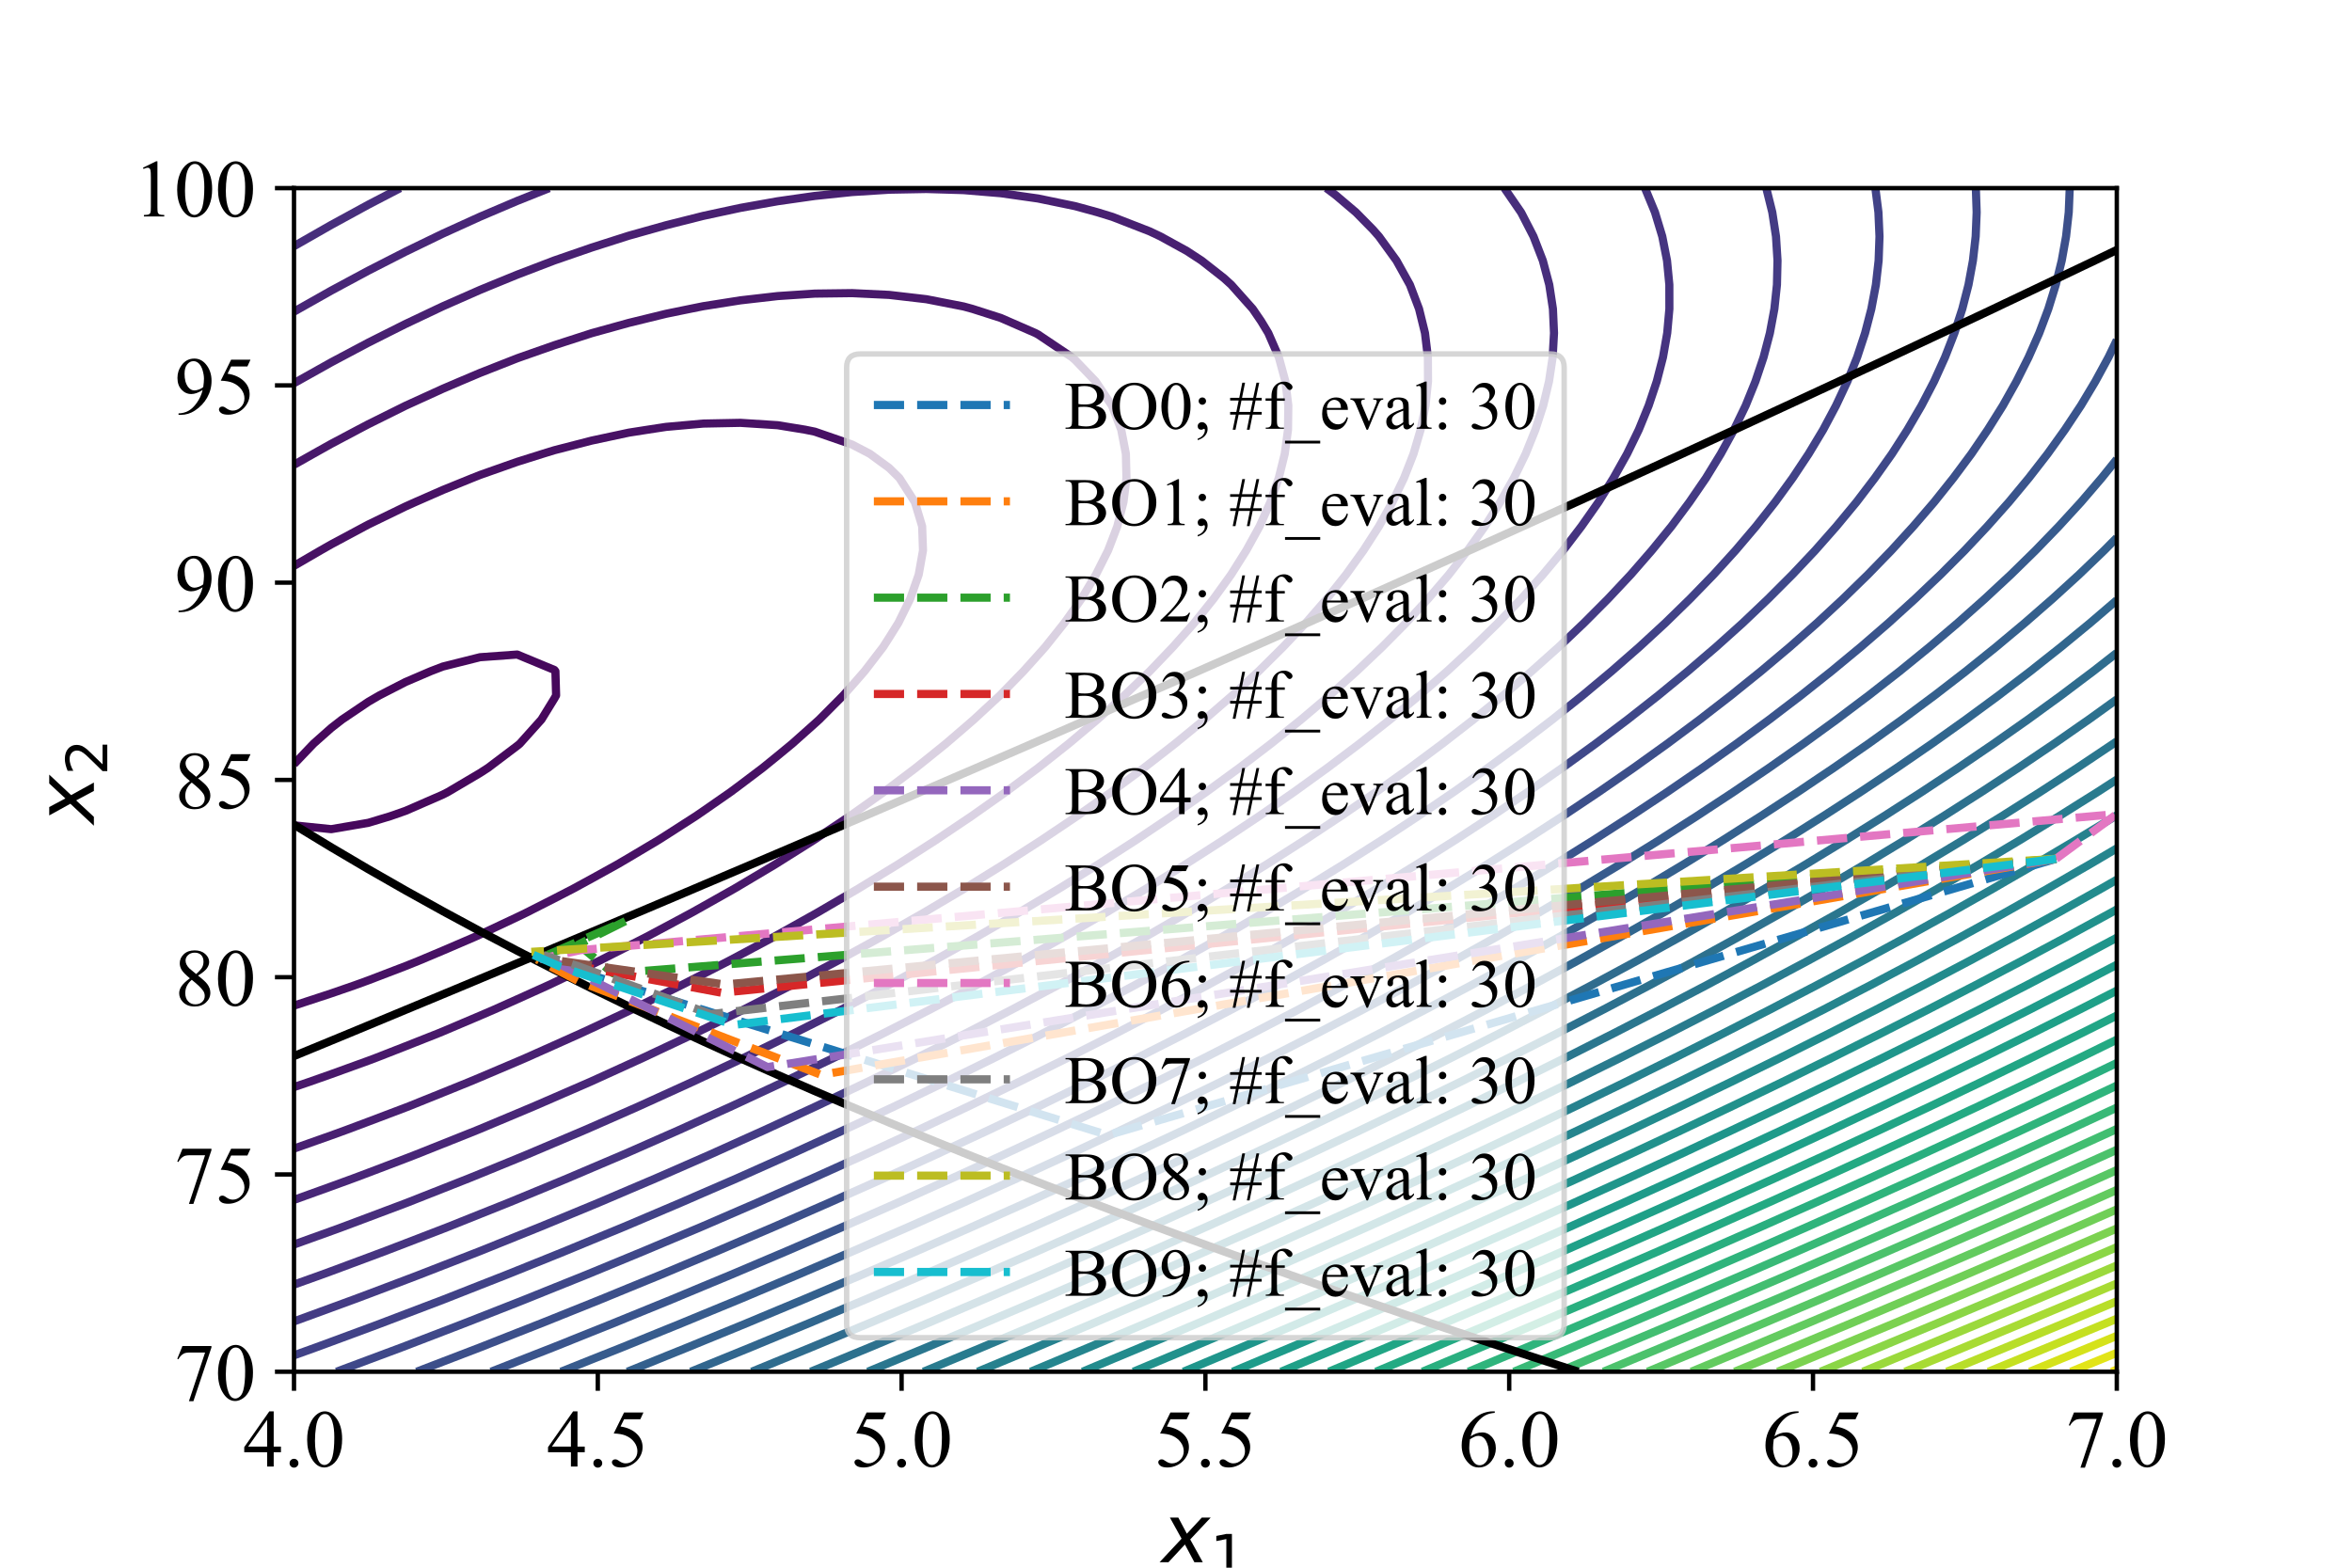 <?xml version="1.0" encoding="utf-8" standalone="no"?>
<!DOCTYPE svg PUBLIC "-//W3C//DTD SVG 1.1//EN"
  "http://www.w3.org/Graphics/SVG/1.1/DTD/svg11.dtd">
<!-- Created with matplotlib (https://matplotlib.org/) -->
<svg height="288pt" version="1.1" viewBox="0 0 432 288" width="432pt" xmlns="http://www.w3.org/2000/svg" xmlns:xlink="http://www.w3.org/1999/xlink">
 <defs>
  <style type="text/css">*{stroke-linecap:butt;stroke-linejoin:round;}</style>
 </defs>
 <g id="figure_1">
  <g id="patch_1">
   <path d="M 0 288 
L 432 288 
L 432 0 
L 0 0 
z
" style="fill:#ffffff;"/>
  </g>
  <g id="axes_1">
   <g id="patch_2">
    <path d="M 54 252 
L 388.8 252 
L 388.8 34.56 
L 54 34.56 
z
" style="fill:#ffffff;"/>
   </g>
   <g id="matplotlib.axis_1">
    <g id="xtick_1">
     <g id="line2d_1">
      <defs>
       <path d="M 0 0 
L 0 3.5 
" id="m6df2d56a25" style="stroke:#000000;stroke-width:0.8;"/>
      </defs>
      <g>
       <use style="stroke:#000000;stroke-width:0.8;" x="54" xlink:href="#m6df2d56a25" y="252"/>
      </g>
     </g>
     <g id="text_1">
      <!-- 4.0 -->
      <g transform="translate(44.625 269.416)scale(0.15 -0.15)">
       <defs>
        <path d="M 46.531 24.422 
L 46.531 17.484 
L 37.641 17.484 
L 37.641 0 
L 29.594 0 
L 29.594 17.484 
L 1.562 17.484 
L 1.562 23.734 
L 32.281 67.578 
L 37.641 67.578 
L 37.641 24.422 
z
M 29.594 24.422 
L 29.594 57.281 
L 6.344 24.422 
z
" id="TimesNewRomanPSMT-52"/>
        <path d="M 12.5 9.469 
Q 14.797 9.469 16.359 7.875 
Q 17.922 6.297 17.922 4.047 
Q 17.922 1.812 16.328 0.219 
Q 14.75 -1.375 12.5 -1.375 
Q 10.25 -1.375 8.656 0.219 
Q 7.078 1.812 7.078 4.047 
Q 7.078 6.344 8.656 7.906 
Q 10.25 9.469 12.5 9.469 
z
" id="TimesNewRomanPSMT-46"/>
        <path d="M 3.609 32.719 
Q 3.609 44.047 7.031 52.219 
Q 10.453 60.406 16.109 64.406 
Q 20.516 67.578 25.203 67.578 
Q 32.812 67.578 38.875 59.812 
Q 46.438 50.203 46.438 33.734 
Q 46.438 22.219 43.109 14.156 
Q 39.797 6.109 34.641 2.469 
Q 29.5 -1.172 24.703 -1.172 
Q 15.234 -1.172 8.938 10.016 
Q 3.609 19.438 3.609 32.719 
z
M 13.188 31.5 
Q 13.188 17.828 16.547 9.188 
Q 19.344 1.906 24.859 1.906 
Q 27.484 1.906 30.312 4.266 
Q 33.156 6.641 34.625 12.203 
Q 36.859 20.609 36.859 35.891 
Q 36.859 47.219 34.516 54.781 
Q 32.766 60.406 29.984 62.75 
Q 27.984 64.359 25.141 64.359 
Q 21.828 64.359 19.234 61.375 
Q 15.719 57.328 14.453 48.625 
Q 13.188 39.938 13.188 31.5 
z
" id="TimesNewRomanPSMT-48"/>
       </defs>
       <use xlink:href="#TimesNewRomanPSMT-52"/>
       <use x="50" xlink:href="#TimesNewRomanPSMT-46"/>
       <use x="75" xlink:href="#TimesNewRomanPSMT-48"/>
      </g>
     </g>
    </g>
    <g id="xtick_2">
     <g id="line2d_2">
      <g>
       <use style="stroke:#000000;stroke-width:0.8;" x="109.8" xlink:href="#m6df2d56a25" y="252"/>
      </g>
     </g>
     <g id="text_2">
      <!-- 4.5 -->
      <g transform="translate(100.425 269.416)scale(0.15 -0.15)">
       <defs>
        <path d="M 43.406 66.219 
L 39.594 57.906 
L 19.672 57.906 
L 15.328 49.031 
Q 28.266 47.125 35.844 39.406 
Q 42.328 32.766 42.328 23.781 
Q 42.328 18.562 40.203 14.109 
Q 38.094 9.672 34.859 6.547 
Q 31.641 3.422 27.688 1.516 
Q 22.078 -1.172 16.156 -1.172 
Q 10.203 -1.172 7.484 0.844 
Q 4.781 2.875 4.781 5.328 
Q 4.781 6.688 5.906 7.734 
Q 7.031 8.797 8.734 8.797 
Q 10.016 8.797 10.969 8.406 
Q 11.922 8.016 14.203 6.391 
Q 17.875 3.859 21.625 3.859 
Q 27.344 3.859 31.656 8.172 
Q 35.984 12.5 35.984 18.703 
Q 35.984 24.703 32.125 29.906 
Q 28.266 35.109 21.484 37.938 
Q 16.156 40.141 6.984 40.484 
L 19.672 66.219 
z
" id="TimesNewRomanPSMT-53"/>
       </defs>
       <use xlink:href="#TimesNewRomanPSMT-52"/>
       <use x="50" xlink:href="#TimesNewRomanPSMT-46"/>
       <use x="75" xlink:href="#TimesNewRomanPSMT-53"/>
      </g>
     </g>
    </g>
    <g id="xtick_3">
     <g id="line2d_3">
      <g>
       <use style="stroke:#000000;stroke-width:0.8;" x="165.6" xlink:href="#m6df2d56a25" y="252"/>
      </g>
     </g>
     <g id="text_3">
      <!-- 5.0 -->
      <g transform="translate(156.225 269.416)scale(0.15 -0.15)">
       <use xlink:href="#TimesNewRomanPSMT-53"/>
       <use x="50" xlink:href="#TimesNewRomanPSMT-46"/>
       <use x="75" xlink:href="#TimesNewRomanPSMT-48"/>
      </g>
     </g>
    </g>
    <g id="xtick_4">
     <g id="line2d_4">
      <g>
       <use style="stroke:#000000;stroke-width:0.8;" x="221.4" xlink:href="#m6df2d56a25" y="252"/>
      </g>
     </g>
     <g id="text_4">
      <!-- 5.5 -->
      <g transform="translate(212.025 269.416)scale(0.15 -0.15)">
       <use xlink:href="#TimesNewRomanPSMT-53"/>
       <use x="50" xlink:href="#TimesNewRomanPSMT-46"/>
       <use x="75" xlink:href="#TimesNewRomanPSMT-53"/>
      </g>
     </g>
    </g>
    <g id="xtick_5">
     <g id="line2d_5">
      <g>
       <use style="stroke:#000000;stroke-width:0.8;" x="277.2" xlink:href="#m6df2d56a25" y="252"/>
      </g>
     </g>
     <g id="text_5">
      <!-- 6.0 -->
      <g transform="translate(267.825 269.416)scale(0.15 -0.15)">
       <defs>
        <path d="M 44.828 67.578 
L 44.828 65.766 
Q 38.375 65.141 34.297 63.203 
Q 30.219 61.281 26.234 57.328 
Q 22.266 53.375 19.656 48.516 
Q 17.047 43.656 15.281 36.969 
Q 22.312 41.797 29.391 41.797 
Q 36.188 41.797 41.156 36.328 
Q 46.141 30.859 46.141 22.266 
Q 46.141 13.969 41.109 7.125 
Q 35.062 -1.172 25.094 -1.172 
Q 18.312 -1.172 13.578 3.328 
Q 4.297 12.062 4.297 25.984 
Q 4.297 34.859 7.859 42.859 
Q 11.422 50.875 18.031 57.078 
Q 24.656 63.281 30.703 65.422 
Q 36.766 67.578 42 67.578 
z
M 14.453 33.406 
Q 13.578 26.812 13.578 22.75 
Q 13.578 18.062 15.312 12.562 
Q 17.047 7.078 20.453 3.859 
Q 22.953 1.562 26.516 1.562 
Q 30.766 1.562 34.109 5.562 
Q 37.453 9.578 37.453 17 
Q 37.453 25.344 34.125 31.438 
Q 30.812 37.547 24.703 37.547 
Q 22.859 37.547 20.734 36.766 
Q 18.609 35.984 14.453 33.406 
z
" id="TimesNewRomanPSMT-54"/>
       </defs>
       <use xlink:href="#TimesNewRomanPSMT-54"/>
       <use x="50" xlink:href="#TimesNewRomanPSMT-46"/>
       <use x="75" xlink:href="#TimesNewRomanPSMT-48"/>
      </g>
     </g>
    </g>
    <g id="xtick_6">
     <g id="line2d_6">
      <g>
       <use style="stroke:#000000;stroke-width:0.8;" x="333" xlink:href="#m6df2d56a25" y="252"/>
      </g>
     </g>
     <g id="text_6">
      <!-- 6.5 -->
      <g transform="translate(323.625 269.416)scale(0.15 -0.15)">
       <use xlink:href="#TimesNewRomanPSMT-54"/>
       <use x="50" xlink:href="#TimesNewRomanPSMT-46"/>
       <use x="75" xlink:href="#TimesNewRomanPSMT-53"/>
      </g>
     </g>
    </g>
    <g id="xtick_7">
     <g id="line2d_7">
      <g>
       <use style="stroke:#000000;stroke-width:0.8;" x="388.8" xlink:href="#m6df2d56a25" y="252"/>
      </g>
     </g>
     <g id="text_7">
      <!-- 7.0 -->
      <g transform="translate(379.425 269.416)scale(0.15 -0.15)">
       <defs>
        <path d="M 10.062 66.219 
L 45.562 66.219 
L 45.562 64.359 
L 23.484 -1.375 
L 18.016 -1.375 
L 37.797 58.25 
L 19.578 58.25 
Q 14.062 58.25 11.719 56.938 
Q 7.625 54.688 5.125 50 
L 3.719 50.531 
z
" id="TimesNewRomanPSMT-55"/>
       </defs>
       <use xlink:href="#TimesNewRomanPSMT-55"/>
       <use x="50" xlink:href="#TimesNewRomanPSMT-46"/>
       <use x="75" xlink:href="#TimesNewRomanPSMT-48"/>
      </g>
     </g>
    </g>
    <g id="text_8">
     <!-- $x_1$ -->
     <g transform="translate(213.375 287.04)scale(0.15 -0.15)">
      <defs>
       <path d="M 60.016 54.688 
L 34.906 27.875 
L 50.297 0 
L 39.984 0 
L 28.422 21.688 
L 8.297 0 
L -2.594 0 
L 24.312 28.812 
L 10.016 54.688 
L 20.312 54.688 
L 30.812 34.906 
L 49.125 54.688 
z
" id="DejaVuSans-Oblique-120"/>
       <path d="M 12.406 8.297 
L 28.516 8.297 
L 28.516 63.922 
L 10.984 60.406 
L 10.984 69.391 
L 28.422 72.906 
L 38.281 72.906 
L 38.281 8.297 
L 54.391 8.297 
L 54.391 0 
L 12.406 0 
z
" id="DejaVuSans-49"/>
      </defs>
      <use transform="translate(0 0.312)" xlink:href="#DejaVuSans-Oblique-120"/>
      <use transform="translate(59.18 -16.094)scale(0.7)" xlink:href="#DejaVuSans-49"/>
     </g>
    </g>
   </g>
   <g id="matplotlib.axis_2">
    <g id="ytick_1">
     <g id="line2d_8">
      <defs>
       <path d="M 0 0 
L -3.5 0 
" id="mc042957886" style="stroke:#000000;stroke-width:0.8;"/>
      </defs>
      <g>
       <use style="stroke:#000000;stroke-width:0.8;" x="54" xlink:href="#mc042957886" y="252"/>
      </g>
     </g>
     <g id="text_9">
      <!-- 70 -->
      <g transform="translate(32 257.208)scale(0.15 -0.15)">
       <use xlink:href="#TimesNewRomanPSMT-55"/>
       <use x="50" xlink:href="#TimesNewRomanPSMT-48"/>
      </g>
     </g>
    </g>
    <g id="ytick_2">
     <g id="line2d_9">
      <g>
       <use style="stroke:#000000;stroke-width:0.8;" x="54" xlink:href="#mc042957886" y="215.76"/>
      </g>
     </g>
     <g id="text_10">
      <!-- 75 -->
      <g transform="translate(32 220.968)scale(0.15 -0.15)">
       <use xlink:href="#TimesNewRomanPSMT-55"/>
       <use x="50" xlink:href="#TimesNewRomanPSMT-53"/>
      </g>
     </g>
    </g>
    <g id="ytick_3">
     <g id="line2d_10">
      <g>
       <use style="stroke:#000000;stroke-width:0.8;" x="54" xlink:href="#mc042957886" y="179.52"/>
      </g>
     </g>
     <g id="text_11">
      <!-- 80 -->
      <g transform="translate(32 184.728)scale(0.15 -0.15)">
       <defs>
        <path d="M 19.188 33.344 
Q 11.328 39.797 9.047 43.703 
Q 6.781 47.609 6.781 51.812 
Q 6.781 58.25 11.766 62.906 
Q 16.75 67.578 25 67.578 
Q 33.016 67.578 37.891 63.234 
Q 42.781 58.891 42.781 53.328 
Q 42.781 49.609 40.141 45.75 
Q 37.5 41.891 29.156 36.672 
Q 37.75 30.031 40.531 26.219 
Q 44.234 21.234 44.234 15.719 
Q 44.234 8.734 38.906 3.781 
Q 33.594 -1.172 24.953 -1.172 
Q 15.531 -1.172 10.25 4.734 
Q 6.062 9.469 6.062 15.094 
Q 6.062 19.484 9.016 23.797 
Q 11.969 28.125 19.188 33.344 
z
M 26.859 38.578 
Q 32.719 43.844 34.281 46.891 
Q 35.844 49.953 35.844 53.812 
Q 35.844 58.938 32.953 61.844 
Q 30.078 64.75 25.094 64.75 
Q 20.125 64.75 17 61.859 
Q 13.875 58.984 13.875 55.125 
Q 13.875 52.594 15.156 50.047 
Q 16.453 47.516 18.844 45.219 
z
M 21.484 31.5 
Q 17.438 28.078 15.484 24.047 
Q 13.531 20.016 13.531 15.328 
Q 13.531 9.031 16.969 5.25 
Q 20.406 1.469 25.734 1.469 
Q 31 1.469 34.172 4.438 
Q 37.359 7.422 37.359 11.672 
Q 37.359 15.188 35.5 17.969 
Q 32.031 23.141 21.484 31.5 
z
" id="TimesNewRomanPSMT-56"/>
       </defs>
       <use xlink:href="#TimesNewRomanPSMT-56"/>
       <use x="50" xlink:href="#TimesNewRomanPSMT-48"/>
      </g>
     </g>
    </g>
    <g id="ytick_4">
     <g id="line2d_11">
      <g>
       <use style="stroke:#000000;stroke-width:0.8;" x="54" xlink:href="#mc042957886" y="143.28"/>
      </g>
     </g>
     <g id="text_12">
      <!-- 85 -->
      <g transform="translate(32 148.488)scale(0.15 -0.15)">
       <use xlink:href="#TimesNewRomanPSMT-56"/>
       <use x="50" xlink:href="#TimesNewRomanPSMT-53"/>
      </g>
     </g>
    </g>
    <g id="ytick_5">
     <g id="line2d_12">
      <g>
       <use style="stroke:#000000;stroke-width:0.8;" x="54" xlink:href="#mc042957886" y="107.04"/>
      </g>
     </g>
     <g id="text_13">
      <!-- 90 -->
      <g transform="translate(32 112.248)scale(0.15 -0.15)">
       <defs>
        <path d="M 5.281 -1.375 
L 5.281 0.438 
Q 11.625 0.531 17.094 3.391 
Q 22.562 6.25 27.656 13.375 
Q 32.766 20.516 34.766 29.047 
Q 27.094 24.125 20.906 24.125 
Q 13.922 24.125 8.938 29.516 
Q 3.953 34.906 3.953 43.844 
Q 3.953 52.547 8.938 59.328 
Q 14.938 67.578 24.609 67.578 
Q 32.766 67.578 38.578 60.844 
Q 45.703 52.484 45.703 40.234 
Q 45.703 29.203 40.281 19.656 
Q 34.859 10.109 25.203 3.812 
Q 17.328 -1.375 8.062 -1.375 
z
M 35.547 32.672 
Q 36.422 39.016 36.422 42.828 
Q 36.422 47.562 34.812 53.047 
Q 33.203 58.547 30.25 61.469 
Q 27.297 64.406 23.531 64.406 
Q 19.188 64.406 15.906 60.5 
Q 12.641 56.594 12.641 48.875 
Q 12.641 38.578 17 32.766 
Q 20.172 28.562 24.812 28.562 
Q 27.047 28.562 30.125 29.641 
Q 33.203 30.719 35.547 32.672 
z
" id="TimesNewRomanPSMT-57"/>
       </defs>
       <use xlink:href="#TimesNewRomanPSMT-57"/>
       <use x="50" xlink:href="#TimesNewRomanPSMT-48"/>
      </g>
     </g>
    </g>
    <g id="ytick_6">
     <g id="line2d_13">
      <g>
       <use style="stroke:#000000;stroke-width:0.8;" x="54" xlink:href="#mc042957886" y="70.8"/>
      </g>
     </g>
     <g id="text_14">
      <!-- 95 -->
      <g transform="translate(32 76.008)scale(0.15 -0.15)">
       <use xlink:href="#TimesNewRomanPSMT-57"/>
       <use x="50" xlink:href="#TimesNewRomanPSMT-53"/>
      </g>
     </g>
    </g>
    <g id="ytick_7">
     <g id="line2d_14">
      <g>
       <use style="stroke:#000000;stroke-width:0.8;" x="54" xlink:href="#mc042957886" y="34.56"/>
      </g>
     </g>
     <g id="text_15">
      <!-- 100 -->
      <g transform="translate(24.5 39.768)scale(0.15 -0.15)">
       <defs>
        <path d="M 11.719 59.719 
L 27.828 67.578 
L 29.438 67.578 
L 29.438 11.672 
Q 29.438 6.109 29.906 4.734 
Q 30.375 3.375 31.828 2.641 
Q 33.297 1.906 37.797 1.812 
L 37.797 0 
L 12.891 0 
L 12.891 1.812 
Q 17.578 1.906 18.938 2.609 
Q 20.312 3.328 20.844 4.516 
Q 21.391 5.719 21.391 11.672 
L 21.391 47.406 
Q 21.391 54.641 20.906 56.688 
Q 20.562 58.25 19.656 58.984 
Q 18.75 59.719 17.484 59.719 
Q 15.672 59.719 12.453 58.203 
z
" id="TimesNewRomanPSMT-49"/>
       </defs>
       <use xlink:href="#TimesNewRomanPSMT-49"/>
       <use x="50" xlink:href="#TimesNewRomanPSMT-48"/>
       <use x="100" xlink:href="#TimesNewRomanPSMT-48"/>
      </g>
     </g>
    </g>
    <g id="text_16">
     <!-- $x_2$ -->
     <g transform="translate(17.291 151.305)rotate(-90)scale(0.15 -0.15)">
      <defs>
       <path d="M 19.188 8.297 
L 53.609 8.297 
L 53.609 0 
L 7.328 0 
L 7.328 8.297 
Q 12.938 14.109 22.625 23.891 
Q 32.328 33.688 34.812 36.531 
Q 39.547 41.844 41.422 45.531 
Q 43.312 49.219 43.312 52.781 
Q 43.312 58.594 39.234 62.25 
Q 35.156 65.922 28.609 65.922 
Q 23.969 65.922 18.812 64.312 
Q 13.672 62.703 7.812 59.422 
L 7.812 69.391 
Q 13.766 71.781 18.938 73 
Q 24.125 74.219 28.422 74.219 
Q 39.75 74.219 46.484 68.547 
Q 53.219 62.891 53.219 53.422 
Q 53.219 48.922 51.531 44.891 
Q 49.859 40.875 45.406 35.406 
Q 44.188 33.984 37.641 27.219 
Q 31.109 20.453 19.188 8.297 
z
" id="DejaVuSans-50"/>
      </defs>
      <use transform="translate(0 0.312)" xlink:href="#DejaVuSans-Oblique-120"/>
      <use transform="translate(59.18 -16.094)scale(0.7)" xlink:href="#DejaVuSans-50"/>
     </g>
    </g>
   </g>
   <g id="LineCollection_1"/>
   <g id="LineCollection_2">
    <path clip-path="url(#p501c2ce419)" d="M 54 140.384 
L 57.583 136.624 
L 60.833 133.739 
L 62.829 132.186 
L 67.665 128.924 
L 69.691 127.749 
L 74.498 125.286 
L 79.102 123.311 
L 81.331 122.454 
L 88.163 120.738 
L 94.996 120.244 
L 101.829 123.079 
L 102.015 123.311 
L 102.142 127.749 
L 101.829 128.314 
L 99.45 132.186 
L 95.475 136.624 
L 94.996 137.017 
L 89.646 141.061 
L 88.163 142.018 
L 82.269 145.499 
L 81.331 145.982 
L 74.498 148.958 
L 71.704 149.936 
L 67.665 151.157 
L 60.833 152.326 
L 54 151.624 
" style="fill:none;stroke:#46085c;stroke-width:1.5;"/>
   </g>
   <g id="LineCollection_3">
    <path clip-path="url(#p501c2ce419)" d="M 54 103.954 
L 58.876 101.123 
L 60.833 100.009 
L 67.036 96.686 
L 67.665 96.355 
L 74.498 93.037 
L 76.256 92.248 
L 81.331 90.02 
L 86.77 87.811 
L 88.163 87.256 
L 94.996 84.845 
L 99.672 83.373 
L 101.829 82.709 
L 108.661 80.945 
L 115.494 79.482 
L 118.978 78.936 
L 122.327 78.425 
L 129.159 77.815 
L 135.992 77.68 
L 142.824 78.116 
L 147.86 78.936 
L 149.657 79.301 
L 156.49 81.662 
L 159.771 83.373 
L 163.322 85.972 
L 165.191 87.811 
L 168.036 92.248 
L 169.374 96.686 
L 169.53 101.123 
L 168.741 105.561 
L 167.187 109.998 
L 165.004 114.436 
L 163.322 117.122 
L 162.203 118.873 
L 158.795 123.311 
L 156.49 125.95 
L 154.89 127.749 
L 150.482 132.186 
L 149.657 132.933 
L 145.514 136.624 
L 142.824 138.843 
L 140.093 141.061 
L 135.992 144.161 
L 134.195 145.499 
L 129.159 149.001 
L 127.794 149.936 
L 122.327 153.449 
L 120.864 154.374 
L 115.494 157.572 
L 113.38 158.811 
L 108.661 161.424 
L 105.312 163.249 
L 101.829 165.047 
L 96.631 167.687 
L 94.996 168.475 
L 88.163 171.688 
L 87.199 172.124 
L 81.331 174.646 
L 76.779 176.562 
L 74.498 177.476 
L 67.665 180.093 
L 65.169 180.999 
L 60.833 182.498 
L 54 184.743 
" style="fill:none;stroke:#471164;stroke-width:1.5;"/>
   </g>
   <g id="LineCollection_4">
    <path clip-path="url(#p501c2ce419)" d="M 54 85.383 
L 57.559 83.373 
L 60.833 81.541 
L 65.745 78.936 
L 67.665 77.926 
L 74.498 74.533 
L 74.574 74.498 
L 81.331 71.417 
L 84.504 70.06 
L 88.163 68.512 
L 94.996 65.823 
L 95.559 65.623 
L 101.829 63.421 
L 108.661 61.213 
L 108.76 61.185 
L 115.494 59.318 
L 122.327 57.647 
L 126.715 56.748 
L 129.159 56.254 
L 135.992 55.176 
L 142.824 54.393 
L 149.657 53.938 
L 156.49 53.85 
L 163.322 54.176 
L 170.155 54.97 
L 176.988 56.302 
L 178.619 56.748 
L 183.82 58.413 
L 190.173 61.185 
L 190.653 61.44 
L 196.887 65.623 
L 197.486 66.141 
L 201.238 70.06 
L 204.214 74.498 
L 204.318 74.732 
L 205.937 78.936 
L 206.793 83.373 
L 206.901 87.811 
L 206.349 92.248 
L 205.217 96.686 
L 204.318 99.055 
L 203.522 101.123 
L 201.29 105.561 
L 198.639 109.998 
L 197.486 111.643 
L 195.504 114.436 
L 191.965 118.873 
L 190.653 120.346 
L 187.985 123.311 
L 183.82 127.591 
L 183.665 127.749 
L 178.875 132.186 
L 176.988 133.82 
L 173.726 136.624 
L 170.155 139.506 
L 168.215 141.061 
L 163.322 144.757 
L 162.333 145.499 
L 156.49 149.641 
L 156.07 149.936 
L 149.657 154.214 
L 149.416 154.374 
L 142.824 158.522 
L 142.362 158.811 
L 135.992 162.602 
L 134.898 163.249 
L 129.159 166.486 
L 127.017 167.687 
L 122.327 170.199 
L 118.711 172.124 
L 115.494 173.764 
L 109.971 176.562 
L 108.661 177.198 
L 101.829 180.471 
L 100.706 180.999 
L 94.996 183.577 
L 90.843 185.437 
L 88.163 186.591 
L 81.331 189.49 
L 80.394 189.874 
L 74.498 192.205 
L 69.112 194.312 
L 67.665 194.857 
L 60.833 197.331 
L 56.813 198.749 
L 54 199.706 
" style="fill:none;stroke:#48186a;stroke-width:1.5;"/>
   </g>
   <g id="LineCollection_5">
    <path clip-path="url(#p501c2ce419)" d="M 54 70.397 
L 54.598 70.06 
L 60.833 66.568 
L 62.607 65.623 
L 67.665 62.94 
L 71.154 61.185 
L 74.498 59.51 
L 80.327 56.748 
L 81.331 56.274 
L 88.163 53.263 
L 90.478 52.31 
L 94.996 50.461 
L 101.753 47.873 
L 101.829 47.844 
L 108.661 45.483 
L 115.072 43.435 
L 115.494 43.301 
L 122.327 41.382 
L 129.159 39.662 
L 132.229 38.998 
L 135.992 38.191 
L 142.824 36.972 
L 149.657 35.996 
L 156.49 35.281 
L 163.322 34.848 
L 170.155 34.72 
L 176.988 34.926 
L 183.82 35.495 
L 190.653 36.464 
L 197.486 37.875 
L 201.587 38.998 
L 204.318 39.838 
L 211.151 42.496 
L 213.133 43.435 
L 217.984 46.1 
L 220.695 47.873 
L 224.816 51.106 
L 226.142 52.31 
L 230.094 56.748 
L 231.649 59.028 
L 232.951 61.185 
L 234.885 65.623 
L 236.088 70.06 
L 236.63 74.498 
L 236.573 78.936 
L 235.972 83.373 
L 234.877 87.811 
L 233.33 92.248 
L 231.649 96.037 
L 231.358 96.686 
L 228.913 101.123 
L 226.116 105.561 
L 224.816 107.369 
L 222.914 109.998 
L 219.355 114.436 
L 217.984 115.987 
L 215.418 118.873 
L 211.177 123.311 
L 211.151 123.336 
L 206.524 127.749 
L 204.318 129.726 
L 201.562 132.186 
L 197.486 135.618 
L 196.286 136.624 
L 190.688 141.061 
L 190.653 141.087 
L 184.724 145.499 
L 183.82 146.138 
L 178.442 149.936 
L 176.988 150.915 
L 171.839 154.374 
L 170.155 155.454 
L 164.912 158.811 
L 163.322 159.785 
L 157.658 163.249 
L 156.49 163.933 
L 150.075 167.687 
L 149.657 167.921 
L 142.824 171.736 
L 142.126 172.124 
L 135.992 175.397 
L 133.803 176.562 
L 129.159 178.939 
L 125.126 180.999 
L 122.327 182.377 
L 116.096 185.437 
L 115.494 185.722 
L 108.661 188.912 
L 106.586 189.874 
L 101.829 192.004 
L 96.656 194.312 
L 94.996 195.028 
L 88.163 197.931 
L 86.209 198.749 
L 81.331 200.724 
L 75.219 203.187 
L 74.498 203.468 
L 67.665 206.056 
L 63.48 207.624 
L 60.833 208.586 
L 54 211.004 
" style="fill:none;stroke:#482071;stroke-width:1.5;"/>
   </g>
   <g id="LineCollection_6">
    <path clip-path="url(#p501c2ce419)" d="M 54 57.249 
L 54.887 56.748 
L 60.833 53.391 
L 62.842 52.31 
L 67.665 49.719 
L 71.278 47.873 
L 74.498 46.23 
L 80.269 43.435 
L 81.331 42.922 
L 88.163 39.817 
L 90.084 38.998 
L 94.996 36.908 
L 100.867 34.56 
" style="fill:none;stroke:#482677;stroke-width:1.5;"/>
    <path clip-path="url(#p501c2ce419)" d="M 243.613 34.56 
L 245.314 35.836 
L 249.04 38.998 
L 252.147 42.154 
L 253.277 43.435 
L 256.493 47.873 
L 258.958 52.31 
L 258.98 52.361 
L 260.643 56.748 
L 261.731 61.185 
L 262.266 65.623 
L 262.287 70.06 
L 261.832 74.498 
L 260.933 78.936 
L 259.622 83.373 
L 258.98 85.022 
L 257.884 87.811 
L 255.752 92.248 
L 253.28 96.686 
L 252.147 98.455 
L 250.428 101.123 
L 247.234 105.561 
L 245.314 107.98 
L 243.707 109.998 
L 239.85 114.436 
L 238.482 115.887 
L 235.657 118.873 
L 231.649 122.849 
L 231.182 123.311 
L 226.36 127.749 
L 224.816 129.087 
L 221.236 132.186 
L 217.984 134.854 
L 215.824 136.624 
L 211.151 140.26 
L 210.12 141.061 
L 204.318 145.354 
L 204.122 145.499 
L 197.814 149.936 
L 197.486 150.157 
L 191.21 154.374 
L 190.653 154.732 
L 184.317 158.811 
L 183.82 159.118 
L 177.135 163.249 
L 176.988 163.336 
L 170.155 167.383 
L 169.643 167.687 
L 163.322 171.282 
L 161.842 172.124 
L 156.49 175.056 
L 153.74 176.562 
L 149.657 178.718 
L 145.338 180.999 
L 142.824 182.281 
L 136.637 185.437 
L 135.992 185.755 
L 129.159 189.097 
L 127.564 189.874 
L 122.327 192.342 
L 118.147 194.312 
L 115.494 195.522 
L 108.661 198.635 
L 108.406 198.749 
L 101.829 201.608 
L 98.192 203.187 
L 94.996 204.533 
L 88.163 207.4 
L 87.618 207.624 
L 81.331 210.135 
L 76.496 212.062 
L 74.498 212.836 
L 67.665 215.438 
L 64.836 216.5 
L 60.833 217.96 
L 54 220.426 
" style="fill:none;stroke:#482677;stroke-width:1.5;"/>
   </g>
   <g id="LineCollection_7">
    <path clip-path="url(#p501c2ce419)" d="M 54 45.224 
L 57.134 43.435 
L 60.833 41.323 
L 65.096 38.998 
L 67.665 37.595 
L 73.501 34.56 
" style="fill:none;stroke:#472e7c;stroke-width:1.5;"/>
    <path clip-path="url(#p501c2ce419)" d="M 276.316 34.56 
L 279.365 38.998 
L 279.478 39.198 
L 281.659 43.435 
L 283.377 47.873 
L 284.557 52.31 
L 285.231 56.748 
L 285.43 61.185 
L 285.182 65.623 
L 284.513 70.06 
L 283.449 74.498 
L 282.011 78.936 
L 280.223 83.373 
L 279.478 84.906 
L 278.058 87.811 
L 275.55 92.248 
L 272.744 96.686 
L 272.645 96.825 
L 269.563 101.123 
L 266.115 105.561 
L 265.812 105.915 
L 262.312 109.998 
L 258.98 113.637 
L 258.247 114.436 
L 253.856 118.873 
L 252.147 120.496 
L 249.177 123.311 
L 245.314 126.775 
L 244.228 127.749 
L 238.99 132.186 
L 238.482 132.594 
L 233.45 136.624 
L 231.649 137.999 
L 227.641 141.061 
L 224.816 143.122 
L 221.56 145.499 
L 217.984 147.997 
L 215.208 149.936 
L 211.151 152.653 
L 208.584 154.374 
L 204.318 157.117 
L 201.687 158.811 
L 197.486 161.411 
L 194.519 163.249 
L 190.653 165.554 
L 187.081 167.687 
L 183.82 169.562 
L 179.373 172.124 
L 176.988 173.45 
L 171.399 176.562 
L 170.155 177.23 
L 163.322 180.908 
L 163.153 180.999 
L 156.49 184.449 
L 154.586 185.437 
L 149.657 187.91 
L 145.748 189.874 
L 142.824 191.297 
L 136.643 194.312 
L 135.992 194.62 
L 129.159 197.827 
L 127.191 198.749 
L 122.327 200.961 
L 117.437 203.187 
L 115.494 204.046 
L 108.661 207.053 
L 107.353 207.624 
L 101.829 209.967 
L 96.892 212.062 
L 94.996 212.845 
L 88.163 215.641 
L 86.045 216.5 
L 81.331 218.36 
L 74.801 220.937 
L 74.498 221.054 
L 67.665 223.624 
L 63.001 225.375 
L 60.833 226.168 
L 54 228.625 
" style="fill:none;stroke:#472e7c;stroke-width:1.5;"/>
   </g>
   <g id="LineCollection_8">
    <path clip-path="url(#p501c2ce419)" d="M 302.143 34.56 
L 303.974 38.998 
L 305.314 43.435 
L 306.187 47.873 
L 306.614 52.31 
L 306.62 56.748 
L 306.223 61.185 
L 305.445 65.623 
L 304.304 70.06 
L 302.819 74.498 
L 301.007 78.936 
L 299.976 81.062 
L 298.851 83.373 
L 296.363 87.811 
L 293.592 92.248 
L 293.143 92.889 
L 290.477 96.686 
L 287.094 101.123 
L 286.31 102.063 
L 283.388 105.561 
L 279.478 109.946 
L 279.431 109.998 
L 275.144 114.436 
L 272.645 116.878 
L 270.602 118.873 
L 265.812 123.302 
L 265.802 123.311 
L 260.692 127.749 
L 258.98 129.164 
L 255.326 132.186 
L 252.147 134.693 
L 249.702 136.624 
L 245.314 139.932 
L 243.819 141.061 
L 238.482 144.917 
L 237.678 145.499 
L 231.649 149.678 
L 231.277 149.936 
L 224.816 154.241 
L 224.617 154.374 
L 217.984 158.629 
L 217.7 158.811 
L 211.151 162.861 
L 210.525 163.249 
L 204.318 166.955 
L 203.096 167.687 
L 197.486 170.925 
L 195.413 172.124 
L 190.653 174.784 
L 187.48 176.562 
L 183.82 178.544 
L 179.299 180.999 
L 176.988 182.214 
L 170.874 185.437 
L 170.155 185.804 
L 163.322 189.287 
L 162.17 189.874 
L 156.49 192.68 
L 153.194 194.312 
L 149.657 196.011 
L 143.976 198.749 
L 142.824 199.288 
L 135.992 202.475 
L 134.463 203.187 
L 129.159 205.585 
L 124.662 207.624 
L 122.327 208.654 
L 115.494 211.665 
L 114.584 212.062 
L 108.661 214.581 
L 104.162 216.5 
L 101.829 217.469 
L 94.996 220.294 
L 93.428 220.937 
L 88.163 223.041 
L 82.333 225.375 
L 81.331 225.766 
L 74.498 228.397 
L 70.81 229.812 
L 67.665 230.99 
L 60.833 233.531 
L 58.87 234.25 
L 54 235.992 
" style="fill:none;stroke:#463480;stroke-width:1.5;"/>
   </g>
   <g id="LineCollection_9">
    <path clip-path="url(#p501c2ce419)" d="M 324.422 34.56 
L 325.521 38.998 
L 326.202 43.435 
L 326.482 47.873 
L 326.378 52.31 
L 325.906 56.748 
L 325.081 61.185 
L 323.918 65.623 
L 322.432 70.06 
L 320.637 74.498 
L 320.473 74.838 
L 318.495 78.936 
L 316.061 83.373 
L 313.641 87.329 
L 313.346 87.811 
L 310.302 92.248 
L 307.007 96.686 
L 306.808 96.93 
L 303.391 101.123 
L 299.976 105.05 
L 299.532 105.561 
L 295.368 109.998 
L 293.143 112.232 
L 290.948 114.436 
L 286.31 118.845 
L 286.28 118.873 
L 281.315 123.311 
L 279.478 124.874 
L 276.102 127.749 
L 272.645 130.556 
L 270.641 132.186 
L 265.812 135.939 
L 264.932 136.624 
L 258.98 141.057 
L 258.974 141.061 
L 252.751 145.499 
L 252.147 145.912 
L 246.285 149.936 
L 245.314 150.577 
L 239.578 154.374 
L 238.482 155.073 
L 232.632 158.811 
L 231.649 159.417 
L 225.448 163.249 
L 224.816 163.625 
L 218.028 167.687 
L 217.984 167.712 
L 211.151 171.662 
L 210.353 172.124 
L 204.318 175.506 
L 202.441 176.562 
L 197.486 179.258 
L 194.295 180.999 
L 190.653 182.925 
L 185.92 185.437 
L 183.82 186.517 
L 177.318 189.874 
L 176.988 190.04 
L 170.155 193.454 
L 168.443 194.312 
L 163.322 196.802 
L 159.333 198.749 
L 156.49 200.098 
L 150.002 203.187 
L 149.657 203.347 
L 142.824 206.494 
L 140.375 207.624 
L 135.992 209.593 
L 130.517 212.062 
L 129.159 212.658 
L 122.327 215.648 
L 120.375 216.5 
L 115.494 218.577 
L 109.965 220.937 
L 108.661 221.48 
L 101.829 224.307 
L 99.242 225.375 
L 94.996 227.085 
L 88.247 229.812 
L 88.163 229.845 
L 81.331 232.503 
L 76.848 234.25 
L 74.498 235.145 
L 67.665 237.728 
L 65.106 238.687 
L 60.833 240.254 
L 54 242.753 
" style="fill:none;stroke:#443b84;stroke-width:1.5;"/>
   </g>
   <g id="LineCollection_10">
    <path clip-path="url(#p501c2ce419)" d="M 344.456 34.56 
L 345.018 38.998 
L 345.213 43.435 
L 345.053 47.873 
L 344.551 52.31 
L 343.718 56.748 
L 342.568 61.185 
L 341.111 65.623 
L 340.971 65.968 
L 339.319 70.06 
L 337.235 74.498 
L 334.875 78.936 
L 334.139 80.16 
L 332.205 83.373 
L 329.26 87.811 
L 327.306 90.504 
L 326.04 92.248 
L 322.537 96.686 
L 320.473 99.116 
L 318.77 101.123 
L 314.739 105.561 
L 313.641 106.692 
L 310.433 109.998 
L 306.808 113.536 
L 305.887 114.436 
L 301.073 118.873 
L 299.976 119.832 
L 296.001 123.311 
L 293.143 125.696 
L 290.688 127.749 
L 286.31 131.245 
L 285.135 132.186 
L 279.478 136.519 
L 279.341 136.624 
L 273.291 141.061 
L 272.645 141.516 
L 267.003 145.499 
L 265.812 146.307 
L 260.482 149.936 
L 258.98 150.921 
L 253.729 154.374 
L 252.147 155.376 
L 246.745 158.811 
L 245.314 159.689 
L 239.533 163.249 
L 238.482 163.874 
L 232.096 167.687 
L 231.649 167.945 
L 224.816 171.898 
L 224.427 172.124 
L 217.984 175.738 
L 216.521 176.562 
L 211.151 179.49 
L 208.394 180.999 
L 204.318 183.162 
L 200.049 185.437 
L 197.486 186.762 
L 191.49 189.874 
L 190.653 190.296 
L 183.82 193.742 
L 182.691 194.312 
L 176.988 197.11 
L 173.659 198.749 
L 170.155 200.428 
L 164.42 203.187 
L 163.322 203.701 
L 156.49 206.897 
L 154.934 207.624 
L 149.657 210.029 
L 145.213 212.062 
L 142.824 213.127 
L 135.992 216.179 
L 135.271 216.5 
L 129.159 219.149 
L 125.052 220.937 
L 122.327 222.095 
L 115.494 225.001 
L 114.61 225.375 
L 108.661 227.829 
L 103.874 229.812 
L 101.829 230.64 
L 94.996 233.396 
L 92.868 234.25 
L 88.163 236.097 
L 81.589 238.687 
L 81.331 238.787 
L 74.498 241.386 
L 69.936 243.125 
L 67.665 243.972 
L 60.833 246.502 
L 57.949 247.562 
L 54 248.985 
" style="fill:none;stroke:#414287;stroke-width:1.5;"/>
   </g>
   <g id="LineCollection_11">
    <path clip-path="url(#p501c2ce419)" d="M 362.91 34.56 
L 363.06 38.998 
L 362.879 43.435 
L 362.376 47.873 
L 361.561 52.31 
L 361.469 52.669 
L 360.421 56.748 
L 358.98 61.185 
L 357.252 65.623 
L 355.245 70.06 
L 354.637 71.23 
L 352.935 74.498 
L 350.349 78.936 
L 347.804 82.906 
L 347.504 83.373 
L 344.36 87.811 
L 340.982 92.248 
L 340.971 92.26 
L 337.304 96.686 
L 334.139 100.278 
L 333.395 101.123 
L 329.212 105.561 
L 327.306 107.467 
L 324.78 109.998 
L 320.473 114.094 
L 320.114 114.436 
L 315.179 118.873 
L 313.641 120.19 
L 310.004 123.311 
L 306.808 125.93 
L 304.595 127.749 
L 299.976 131.38 
L 298.952 132.186 
L 293.143 136.573 
L 293.076 136.624 
L 286.953 141.061 
L 286.31 141.509 
L 280.601 145.499 
L 279.478 146.254 
L 274.023 149.936 
L 272.645 150.832 
L 267.22 154.374 
L 265.812 155.261 
L 260.196 158.811 
L 258.98 159.554 
L 252.952 163.249 
L 252.147 163.726 
L 245.491 167.687 
L 245.314 167.788 
L 238.482 171.73 
L 237.802 172.124 
L 231.649 175.573 
L 229.893 176.562 
L 224.816 179.331 
L 221.772 180.999 
L 217.984 183.013 
L 213.444 185.437 
L 211.151 186.625 
L 204.913 189.874 
L 204.318 190.175 
L 197.486 193.634 
L 196.15 194.312 
L 190.653 197.024 
L 187.174 198.749 
L 183.82 200.367 
L 178.003 203.187 
L 176.988 203.666 
L 170.155 206.89 
L 168.602 207.624 
L 163.322 210.055 
L 158.983 212.062 
L 156.49 213.187 
L 149.657 216.279 
L 149.167 216.5 
L 142.824 219.289 
L 139.095 220.937 
L 135.992 222.276 
L 129.159 225.234 
L 128.833 225.375 
L 122.327 228.11 
L 118.295 229.812 
L 115.494 230.969 
L 108.661 233.792 
L 107.547 234.25 
L 101.829 236.548 
L 96.529 238.687 
L 94.996 239.293 
L 88.163 241.978 
L 85.238 243.125 
L 81.331 244.626 
L 74.498 247.254 
L 73.688 247.562 
L 67.665 249.808 
L 61.808 252 
" style="fill:none;stroke:#3f4889;stroke-width:1.5;"/>
   </g>
   <g id="LineCollection_12">
    <path clip-path="url(#p501c2ce419)" d="M 380.155 34.56 
L 379.974 38.998 
L 379.481 43.435 
L 378.686 47.873 
L 377.596 52.31 
L 376.222 56.748 
L 375.135 59.649 
L 374.558 61.185 
L 372.599 65.623 
L 370.375 70.06 
L 368.302 73.759 
L 367.888 74.498 
L 365.109 78.936 
L 362.09 83.373 
L 361.469 84.207 
L 358.788 87.811 
L 355.249 92.248 
L 354.637 92.96 
L 351.434 96.686 
L 347.804 100.67 
L 347.391 101.123 
L 343.078 105.561 
L 340.971 107.613 
L 338.528 109.998 
L 334.139 114.072 
L 333.748 114.436 
L 328.71 118.873 
L 327.306 120.053 
L 323.437 123.311 
L 320.473 125.698 
L 317.936 127.749 
L 313.641 131.073 
L 312.207 132.186 
L 306.808 136.207 
L 306.251 136.624 
L 300.067 141.061 
L 299.976 141.124 
L 293.651 145.499 
L 293.143 145.837 
L 287.016 149.936 
L 286.31 150.392 
L 280.163 154.374 
L 279.478 154.803 
L 273.096 158.811 
L 272.645 159.085 
L 265.817 163.249 
L 265.812 163.252 
L 258.98 167.292 
L 258.315 167.687 
L 252.147 171.232 
L 250.603 172.124 
L 245.314 175.083 
L 242.684 176.562 
L 238.482 178.852 
L 234.562 180.999 
L 231.649 182.548 
L 226.241 185.437 
L 224.816 186.176 
L 217.984 189.737 
L 217.72 189.874 
L 211.151 193.203 
L 208.973 194.312 
L 204.318 196.618 
L 200.036 198.749 
L 197.486 199.986 
L 190.915 203.187 
L 190.653 203.311 
L 183.82 206.549 
L 181.561 207.624 
L 176.988 209.746 
L 172.022 212.062 
L 170.155 212.911 
L 163.322 216.026 
L 162.283 216.5 
L 156.49 219.075 
L 152.323 220.937 
L 149.657 222.101 
L 142.824 225.093 
L 142.179 225.375 
L 135.992 228.013 
L 131.795 229.812 
L 129.159 230.917 
L 122.327 233.786 
L 121.218 234.25 
L 115.494 236.593 
L 110.403 238.687 
L 108.661 239.389 
L 101.829 242.133 
L 99.356 243.125 
L 94.996 244.839 
L 88.163 247.536 
L 88.096 247.562 
L 81.331 250.153 
L 76.53 252 
" style="fill:none;stroke:#3c4f8a;stroke-width:1.5;"/>
   </g>
   <g id="LineCollection_13">
    <path clip-path="url(#p501c2ce419)" d="M 388.8 62.479 
L 387.279 65.623 
L 384.867 70.06 
L 382.211 74.498 
L 381.967 74.865 
L 379.269 78.936 
L 376.092 83.373 
L 375.135 84.605 
L 372.647 87.811 
L 368.969 92.248 
L 368.302 92.997 
L 365.025 96.686 
L 361.469 100.469 
L 360.856 101.123 
L 356.429 105.561 
L 354.637 107.264 
L 351.767 109.998 
L 347.804 113.595 
L 346.88 114.436 
L 341.753 118.873 
L 340.971 119.518 
L 336.386 123.311 
L 334.139 125.092 
L 330.797 127.749 
L 327.306 130.41 
L 324.986 132.186 
L 320.473 135.502 
L 318.953 136.624 
L 313.641 140.391 
L 312.699 141.061 
L 306.808 145.099 
L 306.227 145.499 
L 299.976 149.645 
L 299.538 149.936 
L 293.143 154.046 
L 292.634 154.374 
L 286.31 158.315 
L 285.518 158.811 
L 279.478 162.468 
L 278.192 163.249 
L 272.645 166.513 
L 270.66 167.687 
L 265.812 170.463 
L 262.925 172.124 
L 258.98 174.325 
L 254.991 176.562 
L 252.147 178.109 
L 246.861 180.999 
L 245.314 181.821 
L 238.541 185.437 
L 238.482 185.467 
L 231.649 189.014 
L 230 189.874 
L 224.816 192.504 
L 221.272 194.312 
L 217.984 195.944 
L 212.363 198.749 
L 211.151 199.339 
L 204.318 202.668 
L 203.256 203.187 
L 197.486 205.932 
L 193.946 207.624 
L 190.653 209.161 
L 184.467 212.062 
L 183.82 212.358 
L 176.988 215.483 
L 174.774 216.5 
L 170.155 218.57 
L 164.902 220.937 
L 163.322 221.633 
L 156.49 224.644 
L 154.834 225.375 
L 149.657 227.607 
L 144.57 229.812 
L 142.824 230.553 
L 135.992 233.451 
L 134.109 234.25 
L 129.159 236.305 
L 123.453 238.687 
L 122.327 239.148 
L 115.494 241.933 
L 112.573 243.125 
L 108.661 244.69 
L 101.829 247.436 
L 101.512 247.562 
L 94.996 250.111 
L 90.19 252 
" style="fill:none;stroke:#3a548c;stroke-width:1.5;"/>
   </g>
   <g id="LineCollection_14">
    <path clip-path="url(#p501c2ce419)" d="M 388.8 84.363 
L 386.021 87.811 
L 382.219 92.248 
L 381.967 92.523 
L 378.153 96.686 
L 375.135 99.808 
L 373.866 101.123 
L 369.339 105.561 
L 368.302 106.524 
L 364.571 109.998 
L 361.469 112.754 
L 359.582 114.436 
L 354.637 118.647 
L 354.371 118.873 
L 348.92 123.311 
L 347.804 124.182 
L 343.247 127.749 
L 340.971 129.459 
L 337.357 132.186 
L 334.139 134.52 
L 331.25 136.624 
L 327.306 139.388 
L 324.928 141.061 
L 320.473 144.082 
L 318.393 145.499 
L 313.641 148.621 
L 311.647 149.936 
L 306.808 153.019 
L 304.692 154.374 
L 299.976 157.292 
L 297.531 158.811 
L 293.143 161.451 
L 290.167 163.249 
L 286.31 165.506 
L 282.603 167.687 
L 279.478 169.468 
L 274.842 172.124 
L 272.645 173.346 
L 266.889 176.562 
L 265.812 177.146 
L 258.98 180.87 
L 258.743 180.999 
L 252.147 184.499 
L 250.389 185.437 
L 245.314 188.068 
L 241.851 189.874 
L 238.482 191.584 
L 233.134 194.312 
L 231.649 195.05 
L 224.816 198.458 
L 224.232 198.749 
L 217.984 201.79 
L 215.128 203.187 
L 211.151 205.084 
L 205.857 207.624 
L 204.318 208.345 
L 197.486 211.552 
L 196.402 212.062 
L 190.653 214.7 
L 186.754 216.5 
L 183.82 217.822 
L 176.988 220.921 
L 176.951 220.937 
L 170.155 223.941 
L 166.93 225.375 
L 163.322 226.944 
L 156.763 229.812 
L 156.49 229.929 
L 149.657 232.844 
L 146.379 234.25 
L 142.824 235.742 
L 135.992 238.626 
L 135.846 238.687 
L 129.159 241.44 
L 125.087 243.125 
L 122.327 244.245 
L 115.494 247.023 
L 114.163 247.562 
L 108.661 249.75 
L 103.035 252 
" style="fill:none;stroke:#375b8d;stroke-width:1.5;"/>
   </g>
   <g id="LineCollection_15">
    <path clip-path="url(#p501c2ce419)" d="M 388.8 98.783 
L 386.483 101.123 
L 381.967 105.462 
L 381.865 105.561 
L 376.998 109.998 
L 375.135 111.621 
L 371.912 114.436 
L 368.302 117.454 
L 366.609 118.873 
L 361.469 123.004 
L 361.089 123.311 
L 355.341 127.749 
L 354.637 128.271 
L 349.375 132.186 
L 347.804 133.311 
L 343.197 136.624 
L 340.971 138.165 
L 336.809 141.061 
L 334.139 142.853 
L 330.213 145.499 
L 327.306 147.39 
L 323.411 149.936 
L 320.473 151.792 
L 316.406 154.374 
L 313.641 156.072 
L 309.2 158.811 
L 306.808 160.24 
L 301.797 163.249 
L 299.976 164.309 
L 294.2 167.687 
L 293.143 168.286 
L 286.411 172.124 
L 286.31 172.18 
L 279.478 175.971 
L 278.419 176.562 
L 272.645 179.689 
L 270.238 180.999 
L 265.812 183.342 
L 261.876 185.437 
L 258.98 186.936 
L 253.336 189.874 
L 252.147 190.477 
L 245.314 193.954 
L 244.612 194.312 
L 238.482 197.357 
L 235.695 198.749 
L 231.649 200.72 
L 226.612 203.187 
L 224.816 204.045 
L 217.984 207.324 
L 217.357 207.624 
L 211.151 210.534 
L 207.91 212.062 
L 204.318 213.716 
L 198.309 216.5 
L 197.486 216.872 
L 190.653 219.967 
L 188.519 220.937 
L 183.82 223.026 
L 178.567 225.375 
L 176.988 226.066 
L 170.155 229.06 
L 168.441 229.812 
L 163.322 232.012 
L 158.144 234.25 
L 156.49 234.95 
L 149.657 237.846 
L 147.673 238.687 
L 142.824 240.704 
L 137.037 243.125 
L 135.992 243.554 
L 129.159 246.351 
L 126.209 247.562 
L 122.327 249.127 
L 115.494 251.894 
L 115.23 252 
" style="fill:none;stroke:#34608d;stroke-width:1.5;"/>
   </g>
   <g id="LineCollection_16">
    <path clip-path="url(#p501c2ce419)" d="M 388.8 110.25 
L 383.918 114.436 
L 381.967 116.038 
L 378.527 118.873 
L 375.135 121.555 
L 372.923 123.311 
L 368.302 126.833 
L 367.106 127.749 
L 361.469 131.897 
L 361.079 132.186 
L 354.838 136.624 
L 354.637 136.761 
L 348.386 141.061 
L 347.804 141.448 
L 341.731 145.499 
L 340.971 145.988 
L 334.875 149.936 
L 334.139 150.397 
L 327.821 154.374 
L 327.306 154.687 
L 320.57 158.811 
L 320.473 158.869 
L 313.641 162.937 
L 313.12 163.249 
L 306.808 166.91 
L 305.476 167.687 
L 299.976 170.798 
L 297.643 172.124 
L 293.143 174.609 
L 289.626 176.562 
L 286.31 178.35 
L 281.428 180.999 
L 279.478 182.028 
L 273.054 185.437 
L 272.645 185.648 
L 265.812 189.185 
L 264.486 189.874 
L 258.98 192.663 
L 255.743 194.312 
L 252.147 196.097 
L 246.834 198.749 
L 245.314 199.489 
L 238.482 202.83 
L 237.752 203.187 
L 231.649 206.104 
L 228.487 207.624 
L 224.816 209.348 
L 219.07 212.062 
L 217.984 212.563 
L 211.151 215.722 
L 209.475 216.5 
L 204.318 218.838 
L 199.716 220.937 
L 197.486 221.933 
L 190.653 224.994 
L 189.803 225.375 
L 183.82 227.999 
L 179.712 229.812 
L 176.988 230.99 
L 170.155 233.956 
L 169.477 234.25 
L 163.322 236.865 
L 159.06 238.687 
L 156.49 239.765 
L 149.657 242.638 
L 148.499 243.125 
L 142.824 245.464 
L 137.763 247.562 
L 135.992 248.284 
L 129.159 251.065 
L 126.865 252 
" style="fill:none;stroke:#31668e;stroke-width:1.5;"/>
   </g>
   <g id="LineCollection_17">
    <path clip-path="url(#p501c2ce419)" d="M 388.8 119.933 
L 384.478 123.311 
L 381.967 125.197 
L 378.586 127.749 
L 375.135 130.255 
L 372.486 132.186 
L 368.302 135.127 
L 366.181 136.624 
L 361.469 139.832 
L 359.672 141.061 
L 354.637 144.387 
L 352.961 145.499 
L 347.804 148.806 
L 346.051 149.936 
L 340.971 153.103 
L 338.944 154.374 
L 334.139 157.289 
L 331.643 158.811 
L 327.306 161.374 
L 324.151 163.249 
L 320.473 165.368 
L 316.472 167.687 
L 313.641 169.279 
L 308.61 172.124 
L 306.808 173.114 
L 300.567 176.562 
L 299.976 176.88 
L 293.143 180.563 
L 292.338 180.999 
L 286.31 184.174 
L 283.926 185.437 
L 279.478 187.73 
L 275.344 189.874 
L 272.645 191.238 
L 266.597 194.312 
L 265.812 194.701 
L 258.98 198.096 
L 257.671 198.749 
L 252.147 201.438 
L 248.574 203.187 
L 245.314 204.745 
L 239.325 207.624 
L 238.482 208.021 
L 231.649 211.236 
L 229.901 212.062 
L 224.816 214.41 
L 220.319 216.5 
L 217.984 217.56 
L 211.151 220.68 
L 210.588 220.937 
L 204.318 223.739 
L 200.681 225.375 
L 197.486 226.782 
L 190.653 229.808 
L 190.644 229.812 
L 183.82 232.769 
L 180.422 234.25 
L 176.988 235.717 
L 170.155 238.654 
L 170.078 238.687 
L 163.322 241.529 
L 159.551 243.125 
L 156.49 244.396 
L 149.657 247.246 
L 148.897 247.562 
L 142.824 250.045 
L 138.072 252 
" style="fill:none;stroke:#2f6c8e;stroke-width:1.5;"/>
   </g>
   <g id="LineCollection_18">
    <path clip-path="url(#p501c2ce419)" d="M 388.8 128.481 
L 383.653 132.186 
L 381.967 133.356 
L 377.283 136.624 
L 375.135 138.07 
L 370.713 141.061 
L 368.302 142.637 
L 363.945 145.499 
L 361.469 147.071 
L 356.982 149.936 
L 354.637 151.386 
L 349.827 154.374 
L 347.804 155.591 
L 342.482 158.811 
L 340.971 159.698 
L 334.951 163.249 
L 334.139 163.714 
L 327.306 167.646 
L 327.236 167.687 
L 320.473 171.478 
L 319.328 172.124 
L 313.641 175.24 
L 311.243 176.562 
L 306.808 178.938 
L 302.984 180.999 
L 299.976 182.577 
L 294.556 185.437 
L 293.143 186.163 
L 286.31 189.692 
L 285.958 189.874 
L 279.478 193.144 
L 277.177 194.312 
L 272.645 196.555 
L 268.239 198.749 
L 265.812 199.929 
L 259.148 203.187 
L 258.98 203.267 
L 252.147 206.533 
L 249.875 207.624 
L 245.314 209.766 
L 240.456 212.062 
L 238.482 212.974 
L 231.649 216.145 
L 230.885 216.5 
L 224.816 219.259 
L 221.147 220.937 
L 217.984 222.354 
L 211.279 225.375 
L 211.151 225.431 
L 204.318 228.444 
L 201.235 229.812 
L 197.486 231.442 
L 191.068 234.25 
L 190.653 234.428 
L 183.82 237.357 
L 180.732 238.687 
L 176.988 240.27 
L 170.278 243.125 
L 170.155 243.176 
L 163.322 246.023 
L 159.65 247.562 
L 156.49 248.864 
L 149.657 251.689 
L 148.904 252 
" style="fill:none;stroke:#2d718e;stroke-width:1.5;"/>
   </g>
   <g id="LineCollection_19">
    <path clip-path="url(#p501c2ce419)" d="M 388.8 136.183 
L 388.164 136.624 
L 381.967 140.772 
L 381.537 141.061 
L 375.135 145.224 
L 374.715 145.499 
L 368.302 149.553 
L 367.698 149.936 
L 361.469 153.769 
L 360.491 154.374 
L 354.637 157.883 
L 353.096 158.811 
L 347.804 161.904 
L 345.516 163.249 
L 340.971 165.841 
L 337.755 167.687 
L 334.139 169.702 
L 329.817 172.124 
L 327.306 173.492 
L 321.705 176.562 
L 320.473 177.218 
L 313.641 180.881 
L 313.421 180.999 
L 306.808 184.46 
L 304.953 185.437 
L 299.976 187.99 
L 296.323 189.874 
L 293.143 191.474 
L 287.534 194.312 
L 286.31 194.916 
L 279.478 198.303 
L 278.58 198.749 
L 272.645 201.631 
L 269.459 203.187 
L 265.812 204.927 
L 260.192 207.624 
L 258.98 208.193 
L 252.147 211.409 
L 250.765 212.062 
L 245.314 214.58 
L 241.184 216.5 
L 238.482 217.729 
L 231.649 220.855 
L 231.469 220.937 
L 224.816 223.918 
L 221.584 225.375 
L 217.984 226.965 
L 211.578 229.812 
L 211.151 229.998 
L 204.318 232.975 
L 201.409 234.25 
L 197.486 235.935 
L 191.121 238.687 
L 190.653 238.886 
L 183.82 241.783 
L 180.673 243.125 
L 176.988 244.668 
L 170.155 247.546 
L 170.115 247.562 
L 163.322 250.367 
L 159.392 252 
" style="fill:none;stroke:#2a768e;stroke-width:1.5;"/>
   </g>
   <g id="LineCollection_20">
    <path clip-path="url(#p501c2ce419)" d="M 388.8 143.212 
L 385.266 145.499 
L 381.967 147.564 
L 378.199 149.936 
L 375.135 151.805 
L 370.945 154.374 
L 368.302 155.945 
L 363.507 158.811 
L 361.469 159.993 
L 355.888 163.249 
L 354.637 163.958 
L 348.091 167.687 
L 347.804 167.846 
L 340.971 171.644 
L 340.111 172.124 
L 334.139 175.369 
L 331.956 176.562 
L 327.306 179.034 
L 323.633 180.999 
L 320.473 182.645 
L 315.147 185.437 
L 313.641 186.206 
L 306.808 189.715 
L 306.498 189.874 
L 299.976 193.149 
L 297.674 194.312 
L 293.143 196.545 
L 288.698 198.749 
L 286.31 199.906 
L 279.576 203.187 
L 279.478 203.234 
L 272.645 206.491 
L 270.282 207.624 
L 265.812 209.72 
L 260.848 212.062 
L 258.98 212.924 
L 252.147 216.092 
L 251.27 216.5 
L 245.314 219.208 
L 241.536 220.937 
L 238.482 222.306 
L 231.678 225.375 
L 231.649 225.388 
L 224.816 228.407 
L 221.657 229.812 
L 217.984 231.414 
L 211.521 234.25 
L 211.151 234.409 
L 204.318 237.351 
L 201.231 238.687 
L 197.486 240.279 
L 190.83 243.125 
L 190.653 243.199 
L 183.82 246.066 
L 180.274 247.562 
L 176.988 248.926 
L 170.155 251.774 
L 169.612 252 
" style="fill:none;stroke:#297b8e;stroke-width:1.5;"/>
   </g>
   <g id="LineCollection_21">
    <path clip-path="url(#p501c2ce419)" d="M 388.8 149.767 
L 388.529 149.936 
L 381.967 153.92 
L 381.224 154.374 
L 375.135 157.979 
L 373.736 158.811 
L 368.302 161.951 
L 366.069 163.249 
L 361.469 165.845 
L 358.226 167.687 
L 354.637 169.668 
L 350.212 172.124 
L 347.804 173.424 
L 342.029 176.562 
L 340.971 177.121 
L 334.139 180.753 
L 333.677 180.999 
L 327.306 184.31 
L 325.151 185.437 
L 320.473 187.82 
L 316.467 189.874 
L 313.641 191.288 
L 307.632 194.312 
L 306.808 194.716 
L 299.976 198.084 
L 298.632 198.749 
L 293.143 201.404 
L 289.478 203.187 
L 286.31 204.693 
L 280.184 207.624 
L 279.478 207.955 
L 272.645 211.16 
L 270.732 212.062 
L 265.812 214.331 
L 261.14 216.5 
L 258.98 217.481 
L 252.147 220.601 
L 251.413 220.937 
L 245.314 223.67 
L 241.535 225.375 
L 238.482 226.725 
L 231.649 229.764 
L 231.54 229.812 
L 224.816 232.746 
L 221.39 234.25 
L 217.984 235.717 
L 211.151 238.68 
L 211.134 238.687 
L 204.318 241.587 
L 200.725 243.125 
L 197.486 244.487 
L 190.653 247.377 
L 190.214 247.562 
L 183.82 250.219 
L 179.561 252 
" style="fill:none;stroke:#26818e;stroke-width:1.5;"/>
   </g>
   <g id="LineCollection_22">
    <path clip-path="url(#p501c2ce419)" d="M 388.8 155.856 
L 383.794 158.811 
L 381.967 159.859 
L 376.089 163.249 
L 375.135 163.784 
L 368.302 167.635 
L 368.21 167.687 
L 361.469 171.394 
L 360.151 172.124 
L 354.637 175.093 
L 351.924 176.562 
L 347.804 178.735 
L 343.536 180.999 
L 340.971 182.325 
L 334.989 185.437 
L 334.139 185.868 
L 327.306 189.348 
L 326.277 189.874 
L 320.473 192.771 
L 317.405 194.312 
L 313.641 196.158 
L 308.387 198.749 
L 306.808 199.51 
L 299.976 202.82 
L 299.219 203.187 
L 293.143 206.072 
L 289.895 207.624 
L 286.31 209.3 
L 280.438 212.062 
L 279.478 212.504 
L 272.645 215.659 
L 270.832 216.5 
L 265.812 218.779 
L 261.09 220.937 
L 258.98 221.882 
L 252.147 224.956 
L 251.218 225.375 
L 245.314 227.984 
L 241.206 229.812 
L 238.482 231.001 
L 231.649 233.999 
L 231.077 234.25 
L 224.816 236.948 
L 220.807 238.687 
L 217.984 239.89 
L 211.151 242.816 
L 210.429 243.125 
L 204.318 245.698 
L 199.917 247.562 
L 197.486 248.575 
L 190.653 251.432 
L 189.297 252 
" style="fill:none;stroke:#25858e;stroke-width:1.5;"/>
   </g>
   <g id="LineCollection_23">
    <path clip-path="url(#p501c2ce419)" d="M 388.8 161.609 
L 385.945 163.249 
L 381.967 165.47 
L 378.022 167.687 
L 375.135 169.264 
L 369.931 172.124 
L 368.302 172.995 
L 361.676 176.562 
L 361.469 176.67 
L 354.637 180.265 
L 353.248 180.999 
L 347.804 183.806 
L 344.662 185.437 
L 340.971 187.304 
L 335.923 189.874 
L 334.139 190.761 
L 327.306 194.175 
L 327.034 194.312 
L 320.473 197.522 
L 317.981 198.749 
L 313.641 200.837 
L 308.788 203.187 
L 306.808 204.124 
L 299.976 207.376 
L 299.455 207.624 
L 293.143 210.571 
L 289.969 212.062 
L 286.31 213.745 
L 280.357 216.5 
L 279.478 216.898 
L 272.645 220.004 
L 270.601 220.937 
L 265.812 223.08 
L 260.719 225.375 
L 258.98 226.143 
L 252.147 229.172 
L 250.707 229.812 
L 245.314 232.166 
L 240.568 234.25 
L 238.482 235.149 
L 231.649 238.107 
L 230.311 238.687 
L 224.816 241.029 
L 219.93 243.125 
L 217.984 243.945 
L 211.151 246.835 
L 209.436 247.562 
L 204.318 249.696 
L 198.829 252 
" style="fill:none;stroke:#228b8d;stroke-width:1.5;"/>
   </g>
   <g id="LineCollection_24">
    <path clip-path="url(#p501c2ce419)" d="M 388.8 167.072 
L 387.702 167.687 
L 381.967 170.809 
L 379.567 172.124 
L 375.135 174.488 
L 371.27 176.562 
L 368.302 178.113 
L 362.815 180.999 
L 361.469 181.689 
L 354.637 185.212 
L 354.202 185.437 
L 347.804 188.666 
L 345.425 189.874 
L 340.971 192.082 
L 336.501 194.312 
L 334.139 195.463 
L 327.437 198.749 
L 327.306 198.812 
L 320.473 202.094 
L 318.212 203.187 
L 313.641 205.348 
L 308.854 207.624 
L 306.808 208.576 
L 299.976 211.773 
L 299.36 212.062 
L 293.143 214.918 
L 289.72 216.5 
L 286.31 218.044 
L 279.962 220.937 
L 279.478 221.154 
L 272.645 224.212 
L 270.061 225.375 
L 265.812 227.25 
L 260.046 229.812 
L 258.98 230.277 
L 252.147 233.263 
L 249.9 234.25 
L 245.314 236.227 
L 239.643 238.687 
L 238.482 239.182 
L 231.649 242.101 
L 229.262 243.125 
L 224.816 245 
L 218.779 247.562 
L 217.984 247.894 
L 211.151 250.75 
L 208.174 252 
" style="fill:none;stroke:#21918c;stroke-width:1.5;"/>
   </g>
   <g id="LineCollection_25">
    <path clip-path="url(#p501c2ce419)" d="M 388.8 172.272 
L 381.967 175.906 
L 380.741 176.562 
L 375.135 179.484 
L 372.245 180.999 
L 368.302 183.016 
L 363.597 185.437 
L 361.469 186.505 
L 354.8 189.874 
L 354.637 189.955 
L 347.804 193.335 
L 345.842 194.312 
L 340.971 196.68 
L 336.742 198.749 
L 334.139 199.995 
L 327.507 203.187 
L 327.306 203.282 
L 320.473 206.506 
L 318.118 207.624 
L 313.641 209.705 
L 308.601 212.062 
L 306.808 212.883 
L 299.976 216.027 
L 298.952 216.5 
L 293.143 219.127 
L 289.167 220.937 
L 286.31 222.212 
L 279.478 225.281 
L 279.268 225.375 
L 272.645 228.296 
L 269.23 229.812 
L 265.812 231.302 
L 259.09 234.25 
L 258.98 234.297 
L 252.147 237.243 
L 248.816 238.687 
L 245.314 240.18 
L 238.482 243.111 
L 238.448 243.125 
L 231.649 245.993 
L 227.951 247.562 
L 224.816 248.872 
L 217.984 251.74 
L 217.365 252 
" style="fill:none;stroke:#1f958b;stroke-width:1.5;"/>
   </g>
   <g id="LineCollection_26">
    <path clip-path="url(#p501c2ce419)" d="M 388.8 177.228 
L 381.967 180.787 
L 381.561 180.999 
L 375.135 184.276 
L 372.873 185.437 
L 368.302 187.726 
L 364.038 189.874 
L 361.469 191.139 
L 355.062 194.312 
L 354.637 194.518 
L 347.804 197.835 
L 345.931 198.749 
L 340.971 201.117 
L 336.662 203.187 
L 334.139 204.373 
L 327.306 207.604 
L 327.264 207.624 
L 320.473 210.775 
L 317.716 212.062 
L 313.641 213.926 
L 308.049 216.5 
L 306.808 217.059 
L 299.976 220.152 
L 298.249 220.937 
L 293.143 223.214 
L 288.327 225.375 
L 286.31 226.263 
L 279.478 229.284 
L 278.287 229.812 
L 272.645 232.269 
L 268.126 234.25 
L 265.812 235.246 
L 258.98 238.201 
L 257.857 238.687 
L 252.147 241.12 
L 247.473 243.125 
L 245.314 244.035 
L 238.482 246.928 
L 236.986 247.562 
L 231.649 249.792 
L 226.395 252 
" style="fill:none;stroke:#1e9b8a;stroke-width:1.5;"/>
   </g>
   <g id="LineCollection_27">
    <path clip-path="url(#p501c2ce419)" d="M 388.8 181.989 
L 382.041 185.437 
L 381.967 185.473 
L 375.135 188.886 
L 373.168 189.874 
L 368.302 192.263 
L 364.155 194.312 
L 361.469 195.609 
L 355.006 198.749 
L 354.637 198.925 
L 347.804 202.182 
L 345.707 203.187 
L 340.971 205.408 
L 336.276 207.624 
L 334.139 208.613 
L 327.306 211.788 
L 326.718 212.062 
L 320.473 214.913 
L 317.022 216.5 
L 313.641 218.023 
L 307.212 220.937 
L 306.808 221.117 
L 299.976 224.161 
L 297.268 225.375 
L 293.143 227.189 
L 287.216 229.812 
L 286.31 230.206 
L 279.478 233.183 
L 277.042 234.25 
L 272.645 236.142 
L 266.765 238.687 
L 265.812 239.093 
L 258.98 242.008 
L 256.373 243.125 
L 252.147 244.907 
L 245.887 247.562 
L 245.314 247.802 
L 238.482 250.658 
L 235.289 252 
" style="fill:none;stroke:#1fa088;stroke-width:1.5;"/>
   </g>
   <g id="LineCollection_28">
    <path clip-path="url(#p501c2ce419)" d="M 388.8 186.573 
L 382.195 189.874 
L 381.967 189.986 
L 375.135 193.333 
L 373.147 194.312 
L 368.302 196.646 
L 363.963 198.749 
L 361.469 199.932 
L 354.648 203.187 
L 354.637 203.192 
L 347.804 206.391 
L 345.186 207.624 
L 340.971 209.569 
L 335.602 212.062 
L 334.139 212.728 
L 327.306 215.85 
L 325.889 216.5 
L 320.473 218.936 
L 316.051 220.937 
L 313.641 222.008 
L 306.808 225.058 
L 306.1 225.375 
L 299.976 228.065 
L 296.024 229.812 
L 293.143 231.063 
L 286.31 234.047 
L 285.847 234.25 
L 279.478 236.988 
L 275.549 238.687 
L 272.645 239.923 
L 265.812 242.844 
L 265.158 243.125 
L 258.98 245.728 
L 254.655 247.562 
L 252.147 248.609 
L 245.314 251.474 
L 244.063 252 
" style="fill:none;stroke:#21a585;stroke-width:1.5;"/>
   </g>
   <g id="LineCollection_29">
    <path clip-path="url(#p501c2ce419)" d="M 388.8 191 
L 382.043 194.312 
L 381.967 194.348 
L 375.135 197.632 
L 372.824 198.749 
L 368.302 200.889 
L 363.475 203.187 
L 361.469 204.122 
L 354.637 207.324 
L 353.998 207.624 
L 347.804 210.477 
L 344.383 212.062 
L 340.971 213.611 
L 334.653 216.5 
L 334.139 216.73 
L 327.306 219.801 
L 324.791 220.937 
L 320.473 222.852 
L 314.82 225.375 
L 313.641 225.891 
L 306.808 228.895 
L 304.73 229.812 
L 299.976 231.874 
L 294.533 234.25 
L 293.143 234.846 
L 286.31 237.787 
L 284.227 238.687 
L 279.478 240.706 
L 273.823 243.125 
L 272.645 243.621 
L 265.812 246.504 
L 263.314 247.562 
L 258.98 249.371 
L 252.718 252 
" style="fill:none;stroke:#24aa83;stroke-width:1.5;"/>
   </g>
   <g id="LineCollection_30">
    <path clip-path="url(#p501c2ce419)" d="M 388.8 195.284 
L 381.967 198.57 
L 381.595 198.749 
L 375.135 201.799 
L 372.213 203.187 
L 368.302 205.006 
L 362.707 207.624 
L 361.469 208.192 
L 354.637 211.338 
L 353.072 212.062 
L 347.804 214.45 
L 343.312 216.5 
L 340.971 217.547 
L 334.139 220.621 
L 333.438 220.937 
L 327.306 223.652 
L 323.439 225.375 
L 320.473 226.672 
L 313.641 229.679 
L 313.34 229.812 
L 306.808 232.642 
L 303.119 234.25 
L 299.976 235.597 
L 293.143 238.542 
L 292.807 238.687 
L 286.31 241.446 
L 282.382 243.125 
L 279.478 244.346 
L 272.645 247.235 
L 271.871 247.562 
L 265.812 250.089 
L 261.259 252 
" style="fill:none;stroke:#29af7f;stroke-width:1.5;"/>
   </g>
   <g id="LineCollection_31">
    <path clip-path="url(#p501c2ce419)" d="M 388.8 199.44 
L 381.967 202.664 
L 380.865 203.187 
L 375.135 205.846 
L 371.327 207.624 
L 368.302 209.009 
L 361.672 212.062 
L 361.469 212.154 
L 354.637 215.246 
L 351.884 216.5 
L 347.804 218.322 
L 341.987 220.937 
L 340.971 221.385 
L 334.139 224.41 
L 331.97 225.375 
L 327.306 227.412 
L 321.847 229.812 
L 320.473 230.406 
L 313.641 233.368 
L 311.615 234.25 
L 306.808 236.307 
L 301.283 238.687 
L 299.976 239.241 
L 293.143 242.145 
L 290.848 243.125 
L 286.31 245.032 
L 280.325 247.562 
L 279.478 247.915 
L 272.645 250.766 
L 269.703 252 
" style="fill:none;stroke:#2fb47c;stroke-width:1.5;"/>
   </g>
   <g id="LineCollection_32">
    <path clip-path="url(#p501c2ce419)" d="M 388.8 203.479 
L 381.967 206.645 
L 379.866 207.624 
L 375.135 209.785 
L 370.18 212.062 
L 368.302 212.908 
L 361.469 216.002 
L 360.375 216.5 
L 354.637 219.058 
L 350.449 220.937 
L 347.804 222.102 
L 340.971 225.129 
L 340.418 225.375 
L 334.139 228.114 
L 330.269 229.812 
L 327.306 231.09 
L 320.473 234.055 
L 320.025 234.25 
L 313.641 236.979 
L 309.67 238.687 
L 306.808 239.899 
L 299.976 242.806 
L 299.227 243.125 
L 293.143 245.679 
L 288.684 247.562 
L 286.31 248.55 
L 279.478 251.405 
L 278.058 252 
" style="fill:none;stroke:#38b977;stroke-width:1.5;"/>
   </g>
   <g id="LineCollection_33">
    <path clip-path="url(#p501c2ce419)" d="M 388.8 207.405 
L 388.328 207.624 
L 381.967 210.523 
L 378.611 212.062 
L 375.135 213.626 
L 368.784 216.5 
L 368.302 216.714 
L 361.469 219.757 
L 358.833 220.937 
L 354.637 222.783 
L 348.779 225.375 
L 347.804 225.798 
L 340.971 228.778 
L 338.611 229.812 
L 334.139 231.739 
L 328.346 234.25 
L 327.306 234.693 
L 320.473 237.615 
L 317.976 238.687 
L 313.641 240.52 
L 307.518 243.125 
L 306.808 243.422 
L 299.976 246.29 
L 296.96 247.562 
L 293.143 249.149 
L 286.327 252 
" style="fill:none;stroke:#42be71;stroke-width:1.5;"/>
   </g>
   <g id="LineCollection_34">
    <path clip-path="url(#p501c2ce419)" d="M 388.8 211.225 
L 386.97 212.062 
L 381.967 214.307 
L 377.113 216.5 
L 375.135 217.377 
L 368.302 220.42 
L 367.144 220.937 
L 361.469 223.428 
L 357.062 225.375 
L 354.637 226.427 
L 347.804 229.408 
L 346.879 229.812 
L 340.971 232.353 
L 336.589 234.25 
L 334.139 235.293 
L 327.306 238.216 
L 326.206 238.687 
L 320.473 241.108 
L 315.726 243.125 
L 313.641 243.997 
L 306.808 246.867 
L 305.158 247.562 
L 299.976 249.715 
L 294.506 252 
" style="fill:none;stroke:#4cc26c;stroke-width:1.5;"/>
   </g>
   <g id="LineCollection_35">
    <path clip-path="url(#p501c2ce419)" d="M 388.8 214.956 
L 385.374 216.5 
L 381.967 218.007 
L 375.384 220.937 
L 375.135 221.046 
L 368.302 224.041 
L 365.276 225.375 
L 361.469 227.024 
L 355.073 229.812 
L 354.637 229.999 
L 347.804 232.935 
L 344.761 234.25 
L 340.971 235.861 
L 334.363 238.687 
L 334.139 238.782 
L 327.306 241.664 
L 323.862 243.125 
L 320.473 244.541 
L 313.641 247.412 
L 313.283 247.562 
L 306.808 250.248 
L 302.611 252 
" style="fill:none;stroke:#58c765;stroke-width:1.5;"/>
   </g>
   <g id="LineCollection_36">
    <path clip-path="url(#p501c2ce419)" d="M 388.8 218.605 
L 383.551 220.937 
L 381.967 221.628 
L 375.135 224.622 
L 373.424 225.375 
L 368.302 227.59 
L 363.195 229.812 
L 361.469 230.551 
L 354.637 233.486 
L 352.867 234.25 
L 347.804 236.399 
L 342.444 238.687 
L 340.971 239.307 
L 334.139 242.189 
L 331.929 243.125 
L 327.306 245.054 
L 321.332 247.562 
L 320.473 247.918 
L 313.641 250.752 
L 310.646 252 
" style="fill:none;stroke:#63cb5f;stroke-width:1.5;"/>
   </g>
   <g id="LineCollection_37">
    <path clip-path="url(#p501c2ce419)" d="M 388.8 222.181 
L 381.967 225.174 
L 381.51 225.375 
L 375.135 228.127 
L 371.254 229.812 
L 368.302 231.074 
L 361.469 234.008 
L 360.908 234.25 
L 354.637 236.908 
L 350.462 238.687 
L 347.804 239.803 
L 340.971 242.685 
L 339.932 243.125 
L 334.139 245.539 
L 329.313 247.562 
L 327.306 248.392 
L 320.473 251.227 
L 318.616 252 
" style="fill:none;stroke:#70cf57;stroke-width:1.5;"/>
   </g>
   <g id="LineCollection_38">
    <path clip-path="url(#p501c2ce419)" d="M 388.8 225.689 
L 381.967 228.636 
L 379.254 229.812 
L 375.135 231.569 
L 368.886 234.25 
L 368.302 234.497 
L 361.469 237.389 
L 358.42 238.687 
L 354.637 240.273 
L 347.874 243.125 
L 347.804 243.154 
L 340.971 245.998 
L 337.234 247.562 
L 334.139 248.84 
L 327.306 251.674 
L 326.523 252 
" style="fill:none;stroke:#7cd250;stroke-width:1.5;"/>
   </g>
   <g id="LineCollection_39">
    <path clip-path="url(#p501c2ce419)" d="M 388.8 229.119 
L 387.197 229.812 
L 381.967 232.039 
L 376.804 234.25 
L 375.135 234.954 
L 368.302 237.845 
L 366.32 238.687 
L 361.469 240.717 
L 355.751 243.125 
L 354.637 243.587 
L 347.804 246.43 
L 345.096 247.562 
L 340.971 249.263 
L 334.369 252 
" style="fill:none;stroke:#8bd646;stroke-width:1.5;"/>
   </g>
   <g id="LineCollection_40">
    <path clip-path="url(#p501c2ce419)" d="M 388.8 232.484 
L 384.668 234.25 
L 381.967 235.387 
L 375.135 238.276 
L 374.166 238.687 
L 368.302 241.137 
L 363.573 243.125 
L 361.469 243.997 
L 354.637 246.839 
L 352.902 247.562 
L 347.804 249.661 
L 342.155 252 
" style="fill:none;stroke:#9bd93c;stroke-width:1.5;"/>
   </g>
   <g id="LineCollection_41">
    <path clip-path="url(#p501c2ce419)" d="M 388.8 235.796 
L 381.967 238.684 
L 381.96 238.687 
L 375.135 241.535 
L 371.344 243.125 
L 368.302 244.383 
L 361.469 247.224 
L 360.656 247.562 
L 354.637 250.037 
L 349.888 252 
" style="fill:none;stroke:#a8db34;stroke-width:1.5;"/>
   </g>
   <g id="LineCollection_42">
    <path clip-path="url(#p501c2ce419)" d="M 388.8 239.061 
L 381.967 241.91 
L 379.066 243.125 
L 375.135 244.749 
L 368.36 247.562 
L 368.302 247.586 
L 361.469 250.391 
L 357.571 252 
" style="fill:none;stroke:#b8de29;stroke-width:1.5;"/>
   </g>
   <g id="LineCollection_43">
    <path clip-path="url(#p501c2ce419)" d="M 388.8 242.264 
L 386.741 243.125 
L 381.967 245.093 
L 376.013 247.562 
L 375.135 247.922 
L 368.302 250.725 
L 365.207 252 
" style="fill:none;stroke:#c5e021;stroke-width:1.5;"/>
   </g>
   <g id="LineCollection_44">
    <path clip-path="url(#p501c2ce419)" d="M 388.8 245.418 
L 383.621 247.562 
L 381.967 248.238 
L 375.135 251.038 
L 372.798 252 
" style="fill:none;stroke:#d5e21a;stroke-width:1.5;"/>
   </g>
   <g id="LineCollection_45">
    <path clip-path="url(#p501c2ce419)" d="M 388.8 248.536 
L 381.967 251.334 
L 380.346 252 
" style="fill:none;stroke:#e2e418;stroke-width:1.5;"/>
   </g>
   <g id="LineCollection_46">
    <path clip-path="url(#p501c2ce419)" d="M 388.8 251.611 
L 387.852 252 
" style="fill:none;stroke:#f1e51d;stroke-width:1.5;"/>
   </g>
   <g id="LineCollection_47"/>
   <g id="LineCollection_48">
    <path clip-path="url(#p501c2ce419)" d="M 289.895 252 
L 286.31 250.844 
L 279.478 248.618 
L 276.274 247.562 
L 272.645 246.37 
L 265.812 244.098 
L 262.919 243.125 
L 258.98 241.802 
L 252.147 239.481 
L 249.842 238.687 
L 245.314 237.131 
L 238.482 234.755 
L 237.05 234.25 
L 231.649 232.346 
L 224.816 229.909 
L 224.549 229.812 
L 217.984 227.435 
L 212.368 225.375 
L 211.151 224.929 
L 204.318 222.383 
L 200.494 220.937 
L 197.486 219.8 
L 190.653 217.177 
L 188.919 216.5 
L 183.82 214.509 
L 177.652 212.062 
L 176.988 211.799 
L 170.155 209.037 
L 166.721 207.624 
L 163.322 206.227 
L 156.49 203.366 
L 156.071 203.187 
L 149.657 200.444 
L 145.767 198.749 
L 142.824 197.467 
L 135.992 194.429 
L 135.734 194.312 
L 129.159 191.32 
L 126.047 189.874 
L 122.327 188.144 
L 116.628 185.437 
L 115.494 184.897 
L 108.661 181.57 
L 107.516 180.999 
L 101.829 178.159 
L 98.705 176.562 
L 94.996 174.662 
L 90.162 172.124 
L 88.163 171.073 
L 81.886 167.687 
L 81.331 167.386 
L 74.498 163.592 
L 73.897 163.249 
L 67.665 159.685 
L 66.181 158.811 
L 60.833 155.658 
L 58.717 154.374 
L 54 151.504 
" style="fill:none;stroke:#000000;stroke-width:1.5;"/>
   </g>
   <g id="LineCollection_49">
    <path clip-path="url(#p501c2ce419)" d="M 54 194.005 
L 60.833 191.188 
L 64.016 189.874 
L 67.665 188.36 
L 74.498 185.518 
L 74.694 185.437 
L 81.331 182.68 
L 85.365 180.999 
L 88.163 179.827 
L 94.996 176.965 
L 95.965 176.562 
L 101.829 174.103 
L 106.539 172.124 
L 108.661 171.227 
L 115.494 168.345 
L 117.061 167.687 
L 122.327 165.459 
L 127.545 163.249 
L 129.159 162.56 
L 135.992 159.657 
L 137.989 158.811 
L 142.824 156.748 
L 148.385 154.374 
L 149.657 153.827 
L 156.49 150.902 
L 158.751 149.936 
L 163.322 147.969 
L 169.062 145.499 
L 170.155 145.024 
L 176.988 142.076 
L 179.346 141.061 
L 183.82 139.119 
L 189.574 136.624 
L 190.653 136.151 
L 197.486 133.179 
L 199.774 132.186 
L 204.318 130.197 
L 209.918 127.749 
L 211.151 127.204 
L 217.984 124.206 
L 220.03 123.311 
L 224.816 121.198 
L 230.091 118.873 
L 231.649 118.18 
L 238.482 115.154 
L 240.111 114.436 
L 245.314 112.119 
L 250.088 109.998 
L 252.147 109.074 
L 258.98 106.019 
L 260.011 105.561 
L 265.812 102.956 
L 269.903 101.123 
L 272.645 99.882 
L 279.478 96.797 
L 279.725 96.686 
L 286.31 93.703 
L 289.532 92.248 
L 293.143 90.599 
L 299.263 87.811 
L 299.976 87.482 
L 306.808 84.357 
L 308.967 83.373 
L 313.641 81.22 
L 318.613 78.936 
L 320.473 78.071 
L 327.306 74.91 
L 328.204 74.498 
L 334.139 71.739 
L 337.762 70.06 
L 340.971 68.555 
L 347.247 65.623 
L 347.804 65.359 
L 354.637 62.151 
L 356.704 61.185 
L 361.469 58.931 
L 366.101 56.748 
L 368.302 55.697 
L 375.135 52.451 
L 375.433 52.31 
L 381.967 49.191 
L 384.74 47.873 
L 388.8 45.917 
" style="fill:none;stroke:#000000;stroke-width:1.5;"/>
   </g>
   <g id="line2d_15">
    <path clip-path="url(#p501c2ce419)" d="M 377.64 157.776 
L 377.64 157.776 
L 377.64 157.776 
L 203.511 208.537 
L 203.511 208.537 
L 203.511 208.537 
L 203.511 208.537 
L 106.008 178.349 
L 106.008 178.349 
L 106.008 178.349 
L 106.008 178.349 
L 106.008 178.349 
L 106.008 178.349 
L 106.008 178.349 
L 106.008 178.349 
L 106.008 178.349 
L 106.008 178.349 
L 106.008 178.349 
L 106.008 178.349 
L 106.008 178.349 
L 106.008 178.349 
L 106.008 178.349 
L 106.008 178.349 
L 106.008 178.349 
L 106.008 178.349 
L 106.008 178.349 
L 106.008 178.349 
L 106.008 178.349 
L 106.008 178.349 
L 106.008 178.349 
" style="fill:none;stroke:#1f77b4;stroke-dasharray:5.55,2.4;stroke-dashoffset:0;stroke-width:1.5;"/>
   </g>
   <g id="line2d_16">
    <path clip-path="url(#p501c2ce419)" d="M 377.64 157.776 
L 377.64 157.776 
L 377.64 157.776 
L 150.829 197.468 
L 150.829 197.468 
L 150.829 197.468 
L 150.829 197.468 
L 106.282 180.261 
L 106.282 180.261 
L 106.282 180.261 
L 106.282 180.261 
L 106.282 180.261 
L 106.282 180.261 
L 106.282 180.261 
L 106.282 180.261 
L 106.282 180.261 
L 98.624 176.263 
L 98.624 176.263 
L 98.624 176.263 
L 98.624 176.263 
L 98.624 176.263 
L 98.624 176.263 
L 98.624 176.263 
L 98.624 176.263 
L 98.624 176.263 
L 98.624 176.263 
L 98.624 176.263 
L 98.624 176.263 
L 98.624 176.263 
L 98.624 176.263 
" style="fill:none;stroke:#ff7f0e;stroke-dasharray:5.55,2.4;stroke-dashoffset:0;stroke-width:1.5;"/>
   </g>
   <g id="line2d_17">
    <path clip-path="url(#p501c2ce419)" d="M 377.64 157.776 
L 377.64 157.776 
L 377.64 157.776 
L 377.64 157.776 
L 377.64 157.776 
L 377.64 157.776 
L 377.64 157.776 
L 377.64 157.776 
L 377.64 157.776 
L 112.625 178.82 
L 106.227 173.523 
L 115 169.153 
L 98.329 176.397 
L 98.329 176.397 
L 98.329 176.397 
L 98.329 176.397 
L 98.329 176.397 
L 98.329 176.397 
L 98.329 176.397 
L 98.329 176.397 
L 98.329 176.397 
L 98.329 176.397 
L 98.329 176.397 
L 98.329 176.397 
L 98.329 176.397 
L 98.329 176.397 
L 98.329 176.397 
L 98.329 176.397 
L 98.329 176.397 
L 98.329 176.397 
" style="fill:none;stroke:#2ca02c;stroke-dasharray:5.55,2.4;stroke-dashoffset:0;stroke-width:1.5;"/>
   </g>
   <g id="line2d_18">
    <path clip-path="url(#p501c2ce419)" d="M 377.64 157.776 
L 377.64 157.776 
L 377.64 157.776 
L 132.529 182.379 
L 132.529 182.379 
L 132.529 182.379 
L 132.529 182.379 
L 102.694 176.814 
L 102.694 176.814 
L 98.764 175.261 
L 98.764 175.261 
L 98.764 175.261 
L 98.764 175.261 
L 98.764 175.261 
L 98.764 175.261 
L 98.764 175.261 
L 98.764 175.261 
L 98.764 175.261 
L 98.764 175.261 
L 98.764 175.261 
L 98.764 175.261 
L 98.764 175.261 
L 98.764 175.261 
L 98.764 175.261 
L 98.764 175.261 
L 98.764 175.261 
L 98.764 175.261 
L 98.764 175.261 
L 98.764 175.261 
L 98.764 175.261 
" style="fill:none;stroke:#d62728;stroke-dasharray:5.55,2.4;stroke-dashoffset:0;stroke-width:1.5;"/>
   </g>
   <g id="line2d_19">
    <path clip-path="url(#p501c2ce419)" d="M 377.64 157.776 
L 377.64 157.776 
L 377.64 157.776 
L 140.98 196.036 
L 140.98 196.036 
L 140.98 196.036 
L 99.424 175.486 
L 99.424 175.486 
L 99.424 175.486 
L 99.217 175.503 
L 99.217 175.503 
L 99.217 175.503 
L 99.217 175.503 
L 99.217 175.503 
L 99.217 175.503 
L 99.217 175.503 
L 99.217 175.503 
L 99.217 175.503 
L 99.217 175.503 
L 99.217 175.503 
L 99.217 175.503 
L 99.217 175.503 
L 99.217 175.503 
L 99.217 175.503 
L 99.217 175.503 
L 99.217 175.503 
L 99.217 175.503 
L 99.217 175.503 
L 99.217 175.503 
L 99.217 175.503 
" style="fill:none;stroke:#9467bd;stroke-dasharray:5.55,2.4;stroke-dashoffset:0;stroke-width:1.5;"/>
   </g>
   <g id="line2d_20">
    <path clip-path="url(#p501c2ce419)" d="M 377.64 157.776 
L 377.64 157.776 
L 377.64 157.776 
L 133.106 180.865 
L 133.106 180.865 
L 133.106 180.865 
L 133.106 180.865 
L 100.586 176.196 
L 100.586 176.196 
L 100.586 176.196 
L 100.586 176.196 
L 100.586 176.196 
L 100.586 176.196 
L 100.586 176.196 
L 100.586 176.196 
L 100.586 176.196 
L 100.586 176.196 
L 100.586 176.196 
L 100.586 176.196 
L 100.586 176.196 
L 100.586 176.196 
L 100.586 176.196 
L 100.586 176.196 
L 100.586 176.196 
L 100.586 176.196 
L 100.586 176.196 
L 100.586 176.196 
L 100.586 176.196 
L 100.586 176.196 
L 100.586 176.196 
" style="fill:none;stroke:#8c564b;stroke-dasharray:5.55,2.4;stroke-dashoffset:0;stroke-width:1.5;"/>
   </g>
   <g id="line2d_21">
    <path clip-path="url(#p501c2ce419)" d="M 377.64 157.776 
L 377.64 157.776 
L 377.64 157.776 
L 377.64 157.776 
L 377.64 157.776 
L 377.64 157.776 
L 388.8 149.546 
L 388.8 149.546 
L 388.8 149.546 
L 388.8 149.546 
L 106.594 174.555 
L 99.114 176.192 
L 99.114 176.192 
L 99.114 176.192 
L 99.114 176.192 
L 99.114 176.192 
L 99.114 176.192 
L 99.114 176.192 
L 99.114 176.192 
L 99.114 176.192 
L 99.114 176.192 
L 99.114 176.192 
L 99.114 176.192 
L 99.114 176.192 
L 99.114 176.192 
L 99.114 176.192 
L 99.114 176.192 
L 99.114 176.192 
L 99.114 176.192 
L 99.114 176.192 
" style="fill:none;stroke:#e377c2;stroke-dasharray:5.55,2.4;stroke-dashoffset:0;stroke-width:1.5;"/>
   </g>
   <g id="line2d_22">
    <path clip-path="url(#p501c2ce419)" d="M 377.64 157.776 
L 377.64 157.776 
L 377.64 157.776 
L 130.566 186.302 
L 130.566 186.302 
L 130.566 186.302 
L 130.566 186.302 
L 106.07 177.465 
L 106.07 177.465 
L 106.07 177.465 
L 106.07 177.465 
L 106.07 177.465 
L 106.07 177.465 
L 106.07 177.465 
L 99.789 175.455 
L 99.789 175.455 
L 99.789 175.455 
L 99.789 175.455 
L 99.789 175.455 
L 99.789 175.455 
L 99.789 175.455 
L 99.789 175.455 
L 99.789 175.455 
L 99.789 175.455 
L 99.789 175.455 
L 99.789 175.455 
L 99.789 175.455 
L 99.789 175.455 
L 99.789 175.455 
L 99.789 175.455 
" style="fill:none;stroke:#7f7f7f;stroke-dasharray:5.55,2.4;stroke-dashoffset:0;stroke-width:1.5;"/>
   </g>
   <g id="line2d_23">
    <path clip-path="url(#p501c2ce419)" d="M 377.64 157.776 
L 377.64 157.776 
L 377.64 157.776 
L 377.64 157.776 
L 377.64 157.776 
L 377.64 157.776 
L 377.64 157.776 
L 377.64 157.776 
L 377.64 157.776 
L 377.64 157.776 
L 377.64 157.776 
L 377.64 157.776 
L 377.64 157.776 
L 377.64 157.776 
L 377.64 157.776 
L 97.589 174.863 
L 97.589 174.863 
L 97.589 174.863 
L 97.589 174.863 
L 97.589 174.863 
L 97.589 174.863 
L 97.589 174.863 
L 97.589 174.863 
L 97.589 174.863 
L 97.589 174.863 
L 97.589 174.863 
L 97.589 174.863 
L 97.589 174.863 
L 97.589 174.863 
L 97.589 174.863 
" style="fill:none;stroke:#bcbd22;stroke-dasharray:5.55,2.4;stroke-dashoffset:0;stroke-width:1.5;"/>
   </g>
   <g id="line2d_24">
    <path clip-path="url(#p501c2ce419)" d="M 377.64 157.776 
L 377.64 157.776 
L 377.64 157.776 
L 134.778 188.289 
L 134.778 188.289 
L 134.778 188.289 
L 102.963 177.624 
L 102.963 177.624 
L 102.963 177.624 
L 97.77 175.332 
L 97.77 175.332 
L 97.77 175.332 
L 97.77 175.332 
L 97.77 175.332 
L 97.77 175.332 
L 97.77 175.332 
L 97.77 175.332 
L 97.77 175.332 
L 97.77 175.332 
L 97.77 175.332 
L 97.77 175.332 
L 97.77 175.332 
L 97.77 175.332 
L 97.77 175.332 
L 97.77 175.332 
L 97.77 175.332 
L 97.77 175.332 
L 97.77 175.332 
L 97.77 175.332 
L 97.77 175.332 
" style="fill:none;stroke:#17becf;stroke-dasharray:5.55,2.4;stroke-dashoffset:0;stroke-width:1.5;"/>
   </g>
   <g id="patch_3">
    <path d="M 54 252 
L 54 34.56 
" style="fill:none;stroke:#000000;stroke-linecap:square;stroke-linejoin:miter;stroke-width:0.8;"/>
   </g>
   <g id="patch_4">
    <path d="M 388.8 252 
L 388.8 34.56 
" style="fill:none;stroke:#000000;stroke-linecap:square;stroke-linejoin:miter;stroke-width:0.8;"/>
   </g>
   <g id="patch_5">
    <path d="M 54 252 
L 388.8 252 
" style="fill:none;stroke:#000000;stroke-linecap:square;stroke-linejoin:miter;stroke-width:0.8;"/>
   </g>
   <g id="patch_6">
    <path d="M 54 34.56 
L 388.8 34.56 
" style="fill:none;stroke:#000000;stroke-linecap:square;stroke-linejoin:miter;stroke-width:0.8;"/>
   </g>
   <g id="legend_1">
    <g id="patch_7">
     <path d="M 158.004 245.75 
L 284.796 245.75 
Q 287.296 245.75 287.296 243.25 
L 287.296 67.527 
Q 287.296 65.027 284.796 65.027 
L 158.004 65.027 
Q 155.504 65.027 155.504 67.527 
L 155.504 243.25 
Q 155.504 245.75 158.004 245.75 
z
" style="fill:#ffffff;opacity:0.8;stroke:#cccccc;stroke-linejoin:miter;"/>
    </g>
    <g id="line2d_25">
     <path d="M 160.504 74.402 
L 185.504 74.402 
" style="fill:none;stroke:#1f77b4;stroke-dasharray:5.55,2.4;stroke-dashoffset:0;stroke-width:1.5;"/>
    </g>
    <g id="line2d_26"/>
    <g id="text_17">
     <!-- BO0; #f_eval: 30 -->
     <g transform="translate(195.504 78.777)scale(0.125 -0.125)">
      <defs>
       <path d="M 46.188 33.797 
Q 53.078 32.328 56.5 29.109 
Q 61.234 24.609 61.234 18.109 
Q 61.234 13.188 58.109 8.672 
Q 54.984 4.156 49.531 2.078 
Q 44.094 0 32.906 0 
L 1.656 0 
L 1.656 1.812 
L 4.156 1.812 
Q 8.297 1.812 10.109 4.438 
Q 11.234 6.156 11.234 11.719 
L 11.234 54.5 
Q 11.234 60.641 9.812 62.25 
Q 7.906 64.406 4.156 64.406 
L 1.656 64.406 
L 1.656 66.219 
L 30.281 66.219 
Q 38.281 66.219 43.109 65.047 
Q 50.438 63.281 54.297 58.812 
Q 58.156 54.344 58.156 48.531 
Q 58.156 43.562 55.125 39.625 
Q 52.094 35.688 46.188 33.797 
z
M 20.609 36.422 
Q 22.406 36.078 24.719 35.906 
Q 27.047 35.75 29.828 35.75 
Q 36.969 35.75 40.547 37.281 
Q 44.141 38.812 46.047 41.984 
Q 47.953 45.172 47.953 48.922 
Q 47.953 54.734 43.219 58.828 
Q 38.484 62.938 29.391 62.938 
Q 24.516 62.938 20.609 61.859 
z
M 20.609 4.781 
Q 26.266 3.469 31.781 3.469 
Q 40.625 3.469 45.266 7.438 
Q 49.906 11.422 49.906 17.281 
Q 49.906 21.141 47.797 24.703 
Q 45.703 28.266 40.969 30.312 
Q 36.234 32.375 29.25 32.375 
Q 26.219 32.375 24.062 32.266 
Q 21.922 32.172 20.609 31.938 
z
" id="TimesNewRomanPSMT-66"/>
       <path d="M 36.578 67.719 
Q 49.469 67.719 58.906 57.922 
Q 68.359 48.141 68.359 33.5 
Q 68.359 18.406 58.828 8.438 
Q 49.312 -1.516 35.797 -1.516 
Q 22.125 -1.516 12.812 8.203 
Q 3.516 17.922 3.516 33.344 
Q 3.516 49.125 14.266 59.078 
Q 23.578 67.719 36.578 67.719 
z
M 35.641 64.156 
Q 26.766 64.156 21.391 57.562 
Q 14.703 49.359 14.703 33.547 
Q 14.703 17.328 21.625 8.594 
Q 26.953 1.953 35.688 1.953 
Q 45.016 1.953 51.094 9.219 
Q 57.172 16.5 57.172 32.172 
Q 57.172 49.172 50.484 57.516 
Q 45.125 64.156 35.641 64.156 
z
" id="TimesNewRomanPSMT-79"/>
       <path d="M 13.766 46.141 
Q 16.016 46.141 17.594 44.578 
Q 19.188 43.016 19.188 40.766 
Q 19.188 38.531 17.594 36.938 
Q 16.016 35.359 13.766 35.359 
Q 11.531 35.359 9.938 36.938 
Q 8.344 38.531 8.344 40.766 
Q 8.344 43.016 9.938 44.578 
Q 11.531 46.141 13.766 46.141 
z
M 6.938 -16.656 
L 6.938 -14.5 
Q 11.969 -12.844 14.719 -9.344 
Q 17.484 -5.859 17.484 -1.953 
Q 17.484 -1.031 17.047 -0.391 
Q 16.703 0.047 16.359 0.047 
Q 15.828 0.047 14.016 -0.922 
Q 13.141 -1.375 12.156 -1.375 
Q 9.766 -1.375 8.344 0.047 
Q 6.938 1.469 6.938 3.953 
Q 6.938 6.344 8.766 8.047 
Q 10.594 9.766 13.234 9.766 
Q 16.453 9.766 18.969 6.953 
Q 21.484 4.156 21.484 -0.484 
Q 21.484 -5.516 17.984 -9.828 
Q 14.5 -14.156 6.938 -16.656 
z
" id="TimesNewRomanPSMT-59"/>
       <path id="TimesNewRomanPSMT-32"/>
       <path d="M 5.609 -1.375 
L 10.156 20.844 
L 1.812 20.844 
L 1.812 24.859 
L 10.938 24.859 
L 14.312 41.609 
L 1.812 41.609 
L 1.812 45.516 
L 15.234 45.516 
L 19.672 67.719 
L 23.734 67.719 
L 19.281 45.516 
L 35.75 45.516 
L 40.484 67.719 
L 44.531 67.719 
L 39.891 45.516 
L 48.188 45.516 
L 48.188 41.609 
L 39.156 41.609 
L 35.75 24.859 
L 48.188 24.859 
L 48.188 20.844 
L 34.906 20.844 
L 30.375 -1.375 
L 26.422 -1.375 
L 30.859 20.844 
L 14.312 20.844 
L 9.672 -1.375 
z
M 15.047 24.859 
L 31.594 24.859 
L 35.109 41.609 
L 18.453 41.609 
z
" id="TimesNewRomanPSMT-35"/>
       <path d="M 20.609 41.219 
L 20.609 11.812 
Q 20.609 5.562 21.969 3.906 
Q 23.781 1.766 26.812 1.766 
L 30.859 1.766 
L 30.859 0 
L 4.156 0 
L 4.156 1.766 
L 6.156 1.766 
Q 8.109 1.766 9.719 2.734 
Q 11.328 3.719 11.938 5.375 
Q 12.547 7.031 12.547 11.812 
L 12.547 41.219 
L 3.859 41.219 
L 3.859 44.734 
L 12.547 44.734 
L 12.547 47.656 
Q 12.547 54.344 14.688 58.984 
Q 16.844 63.625 21.266 66.484 
Q 25.688 69.344 31.203 69.344 
Q 36.328 69.344 40.625 66.016 
Q 43.453 63.812 43.453 61.078 
Q 43.453 59.625 42.188 58.328 
Q 40.922 57.031 39.453 57.031 
Q 38.328 57.031 37.078 57.828 
Q 35.844 58.641 34.031 61.297 
Q 32.234 63.969 30.719 64.891 
Q 29.203 65.828 27.344 65.828 
Q 25.094 65.828 23.531 64.625 
Q 21.969 63.422 21.281 60.906 
Q 20.609 58.406 20.609 47.953 
L 20.609 44.734 
L 32.125 44.734 
L 32.125 41.219 
z
" id="TimesNewRomanPSMT-102"/>
       <path d="M 50.875 -21.578 
L -0.828 -21.578 
L -0.828 -17.484 
L 50.875 -17.484 
z
" id="TimesNewRomanPSMT-95"/>
       <path d="M 10.641 27.875 
Q 10.594 17.922 15.484 12.25 
Q 20.359 6.594 26.953 6.594 
Q 31.344 6.594 34.594 9 
Q 37.844 11.422 40.047 17.281 
L 41.547 16.312 
Q 40.531 9.625 35.594 4.125 
Q 30.672 -1.375 23.25 -1.375 
Q 15.188 -1.375 9.453 4.906 
Q 3.719 11.188 3.719 21.781 
Q 3.719 33.25 9.594 39.672 
Q 15.484 46.094 24.359 46.094 
Q 31.891 46.094 36.719 41.141 
Q 41.547 36.188 41.547 27.875 
z
M 10.641 30.719 
L 31.344 30.719 
Q 31.109 35.016 30.328 36.766 
Q 29.109 39.5 26.688 41.062 
Q 24.266 42.625 21.625 42.625 
Q 17.578 42.625 14.375 39.469 
Q 11.188 36.328 10.641 30.719 
z
" id="TimesNewRomanPSMT-101"/>
       <path d="M 0.828 44.734 
L 21.875 44.734 
L 21.875 42.922 
L 20.516 42.922 
Q 18.609 42.922 17.609 41.984 
Q 16.609 41.062 16.609 39.5 
Q 16.609 37.797 17.625 35.453 
L 28.031 10.75 
L 38.484 36.375 
Q 39.594 39.109 39.594 40.531 
Q 39.594 41.219 39.203 41.656 
Q 38.672 42.391 37.844 42.656 
Q 37.016 42.922 34.469 42.922 
L 34.469 44.734 
L 49.078 44.734 
L 49.078 42.922 
Q 46.531 42.719 45.562 41.891 
Q 43.844 40.438 42.484 37.016 
L 26.609 -1.375 
L 24.609 -1.375 
L 8.641 36.375 
Q 7.562 39.016 6.578 40.156 
Q 5.609 41.312 4.109 42.094 
Q 3.266 42.531 0.828 42.922 
z
" id="TimesNewRomanPSMT-118"/>
       <path d="M 28.469 6.453 
Q 21.578 1.125 19.828 0.297 
Q 17.188 -0.922 14.203 -0.922 
Q 9.578 -0.922 6.562 2.25 
Q 3.562 5.422 3.562 10.594 
Q 3.562 13.875 5.031 16.266 
Q 7.031 19.578 11.984 22.5 
Q 16.938 25.438 28.469 29.641 
L 28.469 31.391 
Q 28.469 38.094 26.344 40.578 
Q 24.219 43.062 20.172 43.062 
Q 17.094 43.062 15.281 41.406 
Q 13.422 39.75 13.422 37.594 
L 13.531 34.766 
Q 13.531 32.516 12.375 31.297 
Q 11.234 30.078 9.375 30.078 
Q 7.562 30.078 6.422 31.344 
Q 5.281 32.625 5.281 34.812 
Q 5.281 39.016 9.578 42.531 
Q 13.875 46.047 21.625 46.047 
Q 27.594 46.047 31.391 44.047 
Q 34.281 42.531 35.641 39.312 
Q 36.531 37.203 36.531 30.719 
L 36.531 15.531 
Q 36.531 9.125 36.766 7.688 
Q 37.016 6.25 37.578 5.766 
Q 38.141 5.281 38.875 5.281 
Q 39.656 5.281 40.234 5.609 
Q 41.266 6.25 44.188 9.188 
L 44.188 6.453 
Q 38.719 -0.875 33.734 -0.875 
Q 31.344 -0.875 29.922 0.781 
Q 28.516 2.438 28.469 6.453 
z
M 28.469 9.625 
L 28.469 26.656 
Q 21.094 23.734 18.953 22.516 
Q 15.094 20.359 13.422 18.016 
Q 11.766 15.672 11.766 12.891 
Q 11.766 9.375 13.859 7.047 
Q 15.969 4.734 18.703 4.734 
Q 22.406 4.734 28.469 9.625 
z
" id="TimesNewRomanPSMT-97"/>
       <path d="M 18.5 69.438 
L 18.5 10.109 
Q 18.5 5.906 19.109 4.531 
Q 19.734 3.172 21 2.469 
Q 22.266 1.766 25.734 1.766 
L 25.734 0 
L 3.812 0 
L 3.812 1.766 
Q 6.891 1.766 8 2.391 
Q 9.125 3.031 9.766 4.484 
Q 10.406 5.953 10.406 10.109 
L 10.406 50.734 
Q 10.406 58.297 10.062 60.031 
Q 9.719 61.766 8.953 62.391 
Q 8.203 63.031 7.031 63.031 
Q 5.766 63.031 3.812 62.25 
L 2.984 63.969 
L 16.312 69.438 
z
" id="TimesNewRomanPSMT-108"/>
       <path d="M 14.109 46.094 
Q 16.359 46.094 17.938 44.5 
Q 19.531 42.922 19.531 40.672 
Q 19.531 38.422 17.938 36.828 
Q 16.359 35.25 14.109 35.25 
Q 11.859 35.25 10.266 36.828 
Q 8.688 38.422 8.688 40.672 
Q 8.688 42.922 10.266 44.5 
Q 11.859 46.094 14.109 46.094 
z
M 14.016 9.516 
Q 16.312 9.516 17.891 7.906 
Q 19.484 6.297 19.484 4.047 
Q 19.484 1.812 17.875 0.219 
Q 16.266 -1.375 14.016 -1.375 
Q 11.766 -1.375 10.172 0.219 
Q 8.594 1.812 8.594 4.047 
Q 8.594 6.297 10.172 7.906 
Q 11.766 9.516 14.016 9.516 
z
" id="TimesNewRomanPSMT-58"/>
       <path d="M 5.078 53.609 
Q 7.906 60.297 12.219 63.938 
Q 16.547 67.578 23 67.578 
Q 30.953 67.578 35.203 62.406 
Q 38.422 58.547 38.422 54.156 
Q 38.422 46.922 29.344 39.203 
Q 35.453 36.812 38.578 32.375 
Q 41.703 27.938 41.703 21.922 
Q 41.703 13.328 36.234 7.031 
Q 29.109 -1.172 15.578 -1.172 
Q 8.891 -1.172 6.469 0.484 
Q 4.047 2.156 4.047 4.047 
Q 4.047 5.469 5.188 6.547 
Q 6.344 7.625 7.953 7.625 
Q 9.188 7.625 10.453 7.234 
Q 11.281 6.984 14.203 5.438 
Q 17.141 3.906 18.266 3.609 
Q 20.062 3.078 22.125 3.078 
Q 27.094 3.078 30.781 6.938 
Q 34.469 10.797 34.469 16.062 
Q 34.469 19.922 32.766 23.578 
Q 31.5 26.312 29.984 27.734 
Q 27.875 29.688 24.219 31.266 
Q 20.562 32.859 16.75 32.859 
L 15.188 32.859 
L 15.188 34.328 
Q 19.047 34.812 22.922 37.109 
Q 26.812 39.406 28.562 42.625 
Q 30.328 45.844 30.328 49.703 
Q 30.328 54.734 27.172 57.828 
Q 24.031 60.938 19.344 60.938 
Q 11.766 60.938 6.688 52.828 
z
" id="TimesNewRomanPSMT-51"/>
      </defs>
      <use xlink:href="#TimesNewRomanPSMT-66"/>
      <use x="66.699" xlink:href="#TimesNewRomanPSMT-79"/>
      <use x="138.916" xlink:href="#TimesNewRomanPSMT-48"/>
      <use x="188.916" xlink:href="#TimesNewRomanPSMT-59"/>
      <use x="216.699" xlink:href="#TimesNewRomanPSMT-32"/>
      <use x="241.699" xlink:href="#TimesNewRomanPSMT-35"/>
      <use x="291.699" xlink:href="#TimesNewRomanPSMT-102"/>
      <use x="325" xlink:href="#TimesNewRomanPSMT-95"/>
      <use x="375" xlink:href="#TimesNewRomanPSMT-101"/>
      <use x="419.385" xlink:href="#TimesNewRomanPSMT-118"/>
      <use x="469.385" xlink:href="#TimesNewRomanPSMT-97"/>
      <use x="513.77" xlink:href="#TimesNewRomanPSMT-108"/>
      <use x="541.553" xlink:href="#TimesNewRomanPSMT-58"/>
      <use x="569.336" xlink:href="#TimesNewRomanPSMT-32"/>
      <use x="594.336" xlink:href="#TimesNewRomanPSMT-51"/>
      <use x="644.336" xlink:href="#TimesNewRomanPSMT-48"/>
     </g>
    </g>
    <g id="line2d_27">
     <path d="M 160.504 92.1 
L 185.504 92.1 
" style="fill:none;stroke:#ff7f0e;stroke-dasharray:5.55,2.4;stroke-dashoffset:0;stroke-width:1.5;"/>
    </g>
    <g id="line2d_28"/>
    <g id="text_18">
     <!-- BO1; #f_eval: 30 -->
     <g transform="translate(195.504 96.475)scale(0.125 -0.125)">
      <use xlink:href="#TimesNewRomanPSMT-66"/>
      <use x="66.699" xlink:href="#TimesNewRomanPSMT-79"/>
      <use x="138.916" xlink:href="#TimesNewRomanPSMT-49"/>
      <use x="188.916" xlink:href="#TimesNewRomanPSMT-59"/>
      <use x="216.699" xlink:href="#TimesNewRomanPSMT-32"/>
      <use x="241.699" xlink:href="#TimesNewRomanPSMT-35"/>
      <use x="291.699" xlink:href="#TimesNewRomanPSMT-102"/>
      <use x="325" xlink:href="#TimesNewRomanPSMT-95"/>
      <use x="375" xlink:href="#TimesNewRomanPSMT-101"/>
      <use x="419.385" xlink:href="#TimesNewRomanPSMT-118"/>
      <use x="469.385" xlink:href="#TimesNewRomanPSMT-97"/>
      <use x="513.77" xlink:href="#TimesNewRomanPSMT-108"/>
      <use x="541.553" xlink:href="#TimesNewRomanPSMT-58"/>
      <use x="569.336" xlink:href="#TimesNewRomanPSMT-32"/>
      <use x="594.336" xlink:href="#TimesNewRomanPSMT-51"/>
      <use x="644.336" xlink:href="#TimesNewRomanPSMT-48"/>
     </g>
    </g>
    <g id="line2d_29">
     <path d="M 160.504 109.797 
L 185.504 109.797 
" style="fill:none;stroke:#2ca02c;stroke-dasharray:5.55,2.4;stroke-dashoffset:0;stroke-width:1.5;"/>
    </g>
    <g id="line2d_30"/>
    <g id="text_19">
     <!-- BO2; #f_eval: 30 -->
     <g transform="translate(195.504 114.172)scale(0.125 -0.125)">
      <defs>
       <path d="M 45.844 12.75 
L 41.219 0 
L 2.156 0 
L 2.156 1.812 
Q 19.391 17.531 26.422 27.484 
Q 33.453 37.453 33.453 45.703 
Q 33.453 52 29.594 56.047 
Q 25.734 60.109 20.359 60.109 
Q 15.484 60.109 11.594 57.25 
Q 7.719 54.391 5.859 48.875 
L 4.047 48.875 
Q 5.281 57.906 10.328 62.734 
Q 15.375 67.578 22.953 67.578 
Q 31 67.578 36.391 62.406 
Q 41.797 57.234 41.797 50.203 
Q 41.797 45.172 39.453 40.141 
Q 35.844 32.234 27.734 23.391 
Q 15.578 10.109 12.547 7.375 
L 29.828 7.375 
Q 35.109 7.375 37.234 7.766 
Q 39.359 8.156 41.062 9.344 
Q 42.781 10.547 44.047 12.75 
z
" id="TimesNewRomanPSMT-50"/>
      </defs>
      <use xlink:href="#TimesNewRomanPSMT-66"/>
      <use x="66.699" xlink:href="#TimesNewRomanPSMT-79"/>
      <use x="138.916" xlink:href="#TimesNewRomanPSMT-50"/>
      <use x="188.916" xlink:href="#TimesNewRomanPSMT-59"/>
      <use x="216.699" xlink:href="#TimesNewRomanPSMT-32"/>
      <use x="241.699" xlink:href="#TimesNewRomanPSMT-35"/>
      <use x="291.699" xlink:href="#TimesNewRomanPSMT-102"/>
      <use x="325" xlink:href="#TimesNewRomanPSMT-95"/>
      <use x="375" xlink:href="#TimesNewRomanPSMT-101"/>
      <use x="419.385" xlink:href="#TimesNewRomanPSMT-118"/>
      <use x="469.385" xlink:href="#TimesNewRomanPSMT-97"/>
      <use x="513.77" xlink:href="#TimesNewRomanPSMT-108"/>
      <use x="541.553" xlink:href="#TimesNewRomanPSMT-58"/>
      <use x="569.336" xlink:href="#TimesNewRomanPSMT-32"/>
      <use x="594.336" xlink:href="#TimesNewRomanPSMT-51"/>
      <use x="644.336" xlink:href="#TimesNewRomanPSMT-48"/>
     </g>
    </g>
    <g id="line2d_31">
     <path d="M 160.504 127.494 
L 185.504 127.494 
" style="fill:none;stroke:#d62728;stroke-dasharray:5.55,2.4;stroke-dashoffset:0;stroke-width:1.5;"/>
    </g>
    <g id="line2d_32"/>
    <g id="text_20">
     <!-- BO3; #f_eval: 30 -->
     <g transform="translate(195.504 131.869)scale(0.125 -0.125)">
      <use xlink:href="#TimesNewRomanPSMT-66"/>
      <use x="66.699" xlink:href="#TimesNewRomanPSMT-79"/>
      <use x="138.916" xlink:href="#TimesNewRomanPSMT-51"/>
      <use x="188.916" xlink:href="#TimesNewRomanPSMT-59"/>
      <use x="216.699" xlink:href="#TimesNewRomanPSMT-32"/>
      <use x="241.699" xlink:href="#TimesNewRomanPSMT-35"/>
      <use x="291.699" xlink:href="#TimesNewRomanPSMT-102"/>
      <use x="325" xlink:href="#TimesNewRomanPSMT-95"/>
      <use x="375" xlink:href="#TimesNewRomanPSMT-101"/>
      <use x="419.385" xlink:href="#TimesNewRomanPSMT-118"/>
      <use x="469.385" xlink:href="#TimesNewRomanPSMT-97"/>
      <use x="513.77" xlink:href="#TimesNewRomanPSMT-108"/>
      <use x="541.553" xlink:href="#TimesNewRomanPSMT-58"/>
      <use x="569.336" xlink:href="#TimesNewRomanPSMT-32"/>
      <use x="594.336" xlink:href="#TimesNewRomanPSMT-51"/>
      <use x="644.336" xlink:href="#TimesNewRomanPSMT-48"/>
     </g>
    </g>
    <g id="line2d_33">
     <path d="M 160.504 145.191 
L 185.504 145.191 
" style="fill:none;stroke:#9467bd;stroke-dasharray:5.55,2.4;stroke-dashoffset:0;stroke-width:1.5;"/>
    </g>
    <g id="line2d_34"/>
    <g id="text_21">
     <!-- BO4; #f_eval: 30 -->
     <g transform="translate(195.504 149.566)scale(0.125 -0.125)">
      <use xlink:href="#TimesNewRomanPSMT-66"/>
      <use x="66.699" xlink:href="#TimesNewRomanPSMT-79"/>
      <use x="138.916" xlink:href="#TimesNewRomanPSMT-52"/>
      <use x="188.916" xlink:href="#TimesNewRomanPSMT-59"/>
      <use x="216.699" xlink:href="#TimesNewRomanPSMT-32"/>
      <use x="241.699" xlink:href="#TimesNewRomanPSMT-35"/>
      <use x="291.699" xlink:href="#TimesNewRomanPSMT-102"/>
      <use x="325" xlink:href="#TimesNewRomanPSMT-95"/>
      <use x="375" xlink:href="#TimesNewRomanPSMT-101"/>
      <use x="419.385" xlink:href="#TimesNewRomanPSMT-118"/>
      <use x="469.385" xlink:href="#TimesNewRomanPSMT-97"/>
      <use x="513.77" xlink:href="#TimesNewRomanPSMT-108"/>
      <use x="541.553" xlink:href="#TimesNewRomanPSMT-58"/>
      <use x="569.336" xlink:href="#TimesNewRomanPSMT-32"/>
      <use x="594.336" xlink:href="#TimesNewRomanPSMT-51"/>
      <use x="644.336" xlink:href="#TimesNewRomanPSMT-48"/>
     </g>
    </g>
    <g id="line2d_35">
     <path d="M 160.504 162.889 
L 185.504 162.889 
" style="fill:none;stroke:#8c564b;stroke-dasharray:5.55,2.4;stroke-dashoffset:0;stroke-width:1.5;"/>
    </g>
    <g id="line2d_36"/>
    <g id="text_22">
     <!-- BO5; #f_eval: 30 -->
     <g transform="translate(195.504 167.264)scale(0.125 -0.125)">
      <use xlink:href="#TimesNewRomanPSMT-66"/>
      <use x="66.699" xlink:href="#TimesNewRomanPSMT-79"/>
      <use x="138.916" xlink:href="#TimesNewRomanPSMT-53"/>
      <use x="188.916" xlink:href="#TimesNewRomanPSMT-59"/>
      <use x="216.699" xlink:href="#TimesNewRomanPSMT-32"/>
      <use x="241.699" xlink:href="#TimesNewRomanPSMT-35"/>
      <use x="291.699" xlink:href="#TimesNewRomanPSMT-102"/>
      <use x="325" xlink:href="#TimesNewRomanPSMT-95"/>
      <use x="375" xlink:href="#TimesNewRomanPSMT-101"/>
      <use x="419.385" xlink:href="#TimesNewRomanPSMT-118"/>
      <use x="469.385" xlink:href="#TimesNewRomanPSMT-97"/>
      <use x="513.77" xlink:href="#TimesNewRomanPSMT-108"/>
      <use x="541.553" xlink:href="#TimesNewRomanPSMT-58"/>
      <use x="569.336" xlink:href="#TimesNewRomanPSMT-32"/>
      <use x="594.336" xlink:href="#TimesNewRomanPSMT-51"/>
      <use x="644.336" xlink:href="#TimesNewRomanPSMT-48"/>
     </g>
    </g>
    <g id="line2d_37">
     <path d="M 160.504 180.586 
L 185.504 180.586 
" style="fill:none;stroke:#e377c2;stroke-dasharray:5.55,2.4;stroke-dashoffset:0;stroke-width:1.5;"/>
    </g>
    <g id="line2d_38"/>
    <g id="text_23">
     <!-- BO6; #f_eval: 30 -->
     <g transform="translate(195.504 184.961)scale(0.125 -0.125)">
      <use xlink:href="#TimesNewRomanPSMT-66"/>
      <use x="66.699" xlink:href="#TimesNewRomanPSMT-79"/>
      <use x="138.916" xlink:href="#TimesNewRomanPSMT-54"/>
      <use x="188.916" xlink:href="#TimesNewRomanPSMT-59"/>
      <use x="216.699" xlink:href="#TimesNewRomanPSMT-32"/>
      <use x="241.699" xlink:href="#TimesNewRomanPSMT-35"/>
      <use x="291.699" xlink:href="#TimesNewRomanPSMT-102"/>
      <use x="325" xlink:href="#TimesNewRomanPSMT-95"/>
      <use x="375" xlink:href="#TimesNewRomanPSMT-101"/>
      <use x="419.385" xlink:href="#TimesNewRomanPSMT-118"/>
      <use x="469.385" xlink:href="#TimesNewRomanPSMT-97"/>
      <use x="513.77" xlink:href="#TimesNewRomanPSMT-108"/>
      <use x="541.553" xlink:href="#TimesNewRomanPSMT-58"/>
      <use x="569.336" xlink:href="#TimesNewRomanPSMT-32"/>
      <use x="594.336" xlink:href="#TimesNewRomanPSMT-51"/>
      <use x="644.336" xlink:href="#TimesNewRomanPSMT-48"/>
     </g>
    </g>
    <g id="line2d_39">
     <path d="M 160.504 198.283 
L 185.504 198.283 
" style="fill:none;stroke:#7f7f7f;stroke-dasharray:5.55,2.4;stroke-dashoffset:0;stroke-width:1.5;"/>
    </g>
    <g id="line2d_40"/>
    <g id="text_24">
     <!-- BO7; #f_eval: 30 -->
     <g transform="translate(195.504 202.658)scale(0.125 -0.125)">
      <use xlink:href="#TimesNewRomanPSMT-66"/>
      <use x="66.699" xlink:href="#TimesNewRomanPSMT-79"/>
      <use x="138.916" xlink:href="#TimesNewRomanPSMT-55"/>
      <use x="188.916" xlink:href="#TimesNewRomanPSMT-59"/>
      <use x="216.699" xlink:href="#TimesNewRomanPSMT-32"/>
      <use x="241.699" xlink:href="#TimesNewRomanPSMT-35"/>
      <use x="291.699" xlink:href="#TimesNewRomanPSMT-102"/>
      <use x="325" xlink:href="#TimesNewRomanPSMT-95"/>
      <use x="375" xlink:href="#TimesNewRomanPSMT-101"/>
      <use x="419.385" xlink:href="#TimesNewRomanPSMT-118"/>
      <use x="469.385" xlink:href="#TimesNewRomanPSMT-97"/>
      <use x="513.77" xlink:href="#TimesNewRomanPSMT-108"/>
      <use x="541.553" xlink:href="#TimesNewRomanPSMT-58"/>
      <use x="569.336" xlink:href="#TimesNewRomanPSMT-32"/>
      <use x="594.336" xlink:href="#TimesNewRomanPSMT-51"/>
      <use x="644.336" xlink:href="#TimesNewRomanPSMT-48"/>
     </g>
    </g>
    <g id="line2d_41">
     <path d="M 160.504 215.98 
L 185.504 215.98 
" style="fill:none;stroke:#bcbd22;stroke-dasharray:5.55,2.4;stroke-dashoffset:0;stroke-width:1.5;"/>
    </g>
    <g id="line2d_42"/>
    <g id="text_25">
     <!-- BO8; #f_eval: 30 -->
     <g transform="translate(195.504 220.355)scale(0.125 -0.125)">
      <use xlink:href="#TimesNewRomanPSMT-66"/>
      <use x="66.699" xlink:href="#TimesNewRomanPSMT-79"/>
      <use x="138.916" xlink:href="#TimesNewRomanPSMT-56"/>
      <use x="188.916" xlink:href="#TimesNewRomanPSMT-59"/>
      <use x="216.699" xlink:href="#TimesNewRomanPSMT-32"/>
      <use x="241.699" xlink:href="#TimesNewRomanPSMT-35"/>
      <use x="291.699" xlink:href="#TimesNewRomanPSMT-102"/>
      <use x="325" xlink:href="#TimesNewRomanPSMT-95"/>
      <use x="375" xlink:href="#TimesNewRomanPSMT-101"/>
      <use x="419.385" xlink:href="#TimesNewRomanPSMT-118"/>
      <use x="469.385" xlink:href="#TimesNewRomanPSMT-97"/>
      <use x="513.77" xlink:href="#TimesNewRomanPSMT-108"/>
      <use x="541.553" xlink:href="#TimesNewRomanPSMT-58"/>
      <use x="569.336" xlink:href="#TimesNewRomanPSMT-32"/>
      <use x="594.336" xlink:href="#TimesNewRomanPSMT-51"/>
      <use x="644.336" xlink:href="#TimesNewRomanPSMT-48"/>
     </g>
    </g>
    <g id="line2d_43">
     <path d="M 160.504 233.678 
L 185.504 233.678 
" style="fill:none;stroke:#17becf;stroke-dasharray:5.55,2.4;stroke-dashoffset:0;stroke-width:1.5;"/>
    </g>
    <g id="line2d_44"/>
    <g id="text_26">
     <!-- BO9; #f_eval: 30 -->
     <g transform="translate(195.504 238.053)scale(0.125 -0.125)">
      <use xlink:href="#TimesNewRomanPSMT-66"/>
      <use x="66.699" xlink:href="#TimesNewRomanPSMT-79"/>
      <use x="138.916" xlink:href="#TimesNewRomanPSMT-57"/>
      <use x="188.916" xlink:href="#TimesNewRomanPSMT-59"/>
      <use x="216.699" xlink:href="#TimesNewRomanPSMT-32"/>
      <use x="241.699" xlink:href="#TimesNewRomanPSMT-35"/>
      <use x="291.699" xlink:href="#TimesNewRomanPSMT-102"/>
      <use x="325" xlink:href="#TimesNewRomanPSMT-95"/>
      <use x="375" xlink:href="#TimesNewRomanPSMT-101"/>
      <use x="419.385" xlink:href="#TimesNewRomanPSMT-118"/>
      <use x="469.385" xlink:href="#TimesNewRomanPSMT-97"/>
      <use x="513.77" xlink:href="#TimesNewRomanPSMT-108"/>
      <use x="541.553" xlink:href="#TimesNewRomanPSMT-58"/>
      <use x="569.336" xlink:href="#TimesNewRomanPSMT-32"/>
      <use x="594.336" xlink:href="#TimesNewRomanPSMT-51"/>
      <use x="644.336" xlink:href="#TimesNewRomanPSMT-48"/>
     </g>
    </g>
   </g>
  </g>
 </g>
 <defs>
  <clipPath id="p501c2ce419">
   <rect height="217.44" width="334.8" x="54" y="34.56"/>
  </clipPath>
 </defs>
</svg>
